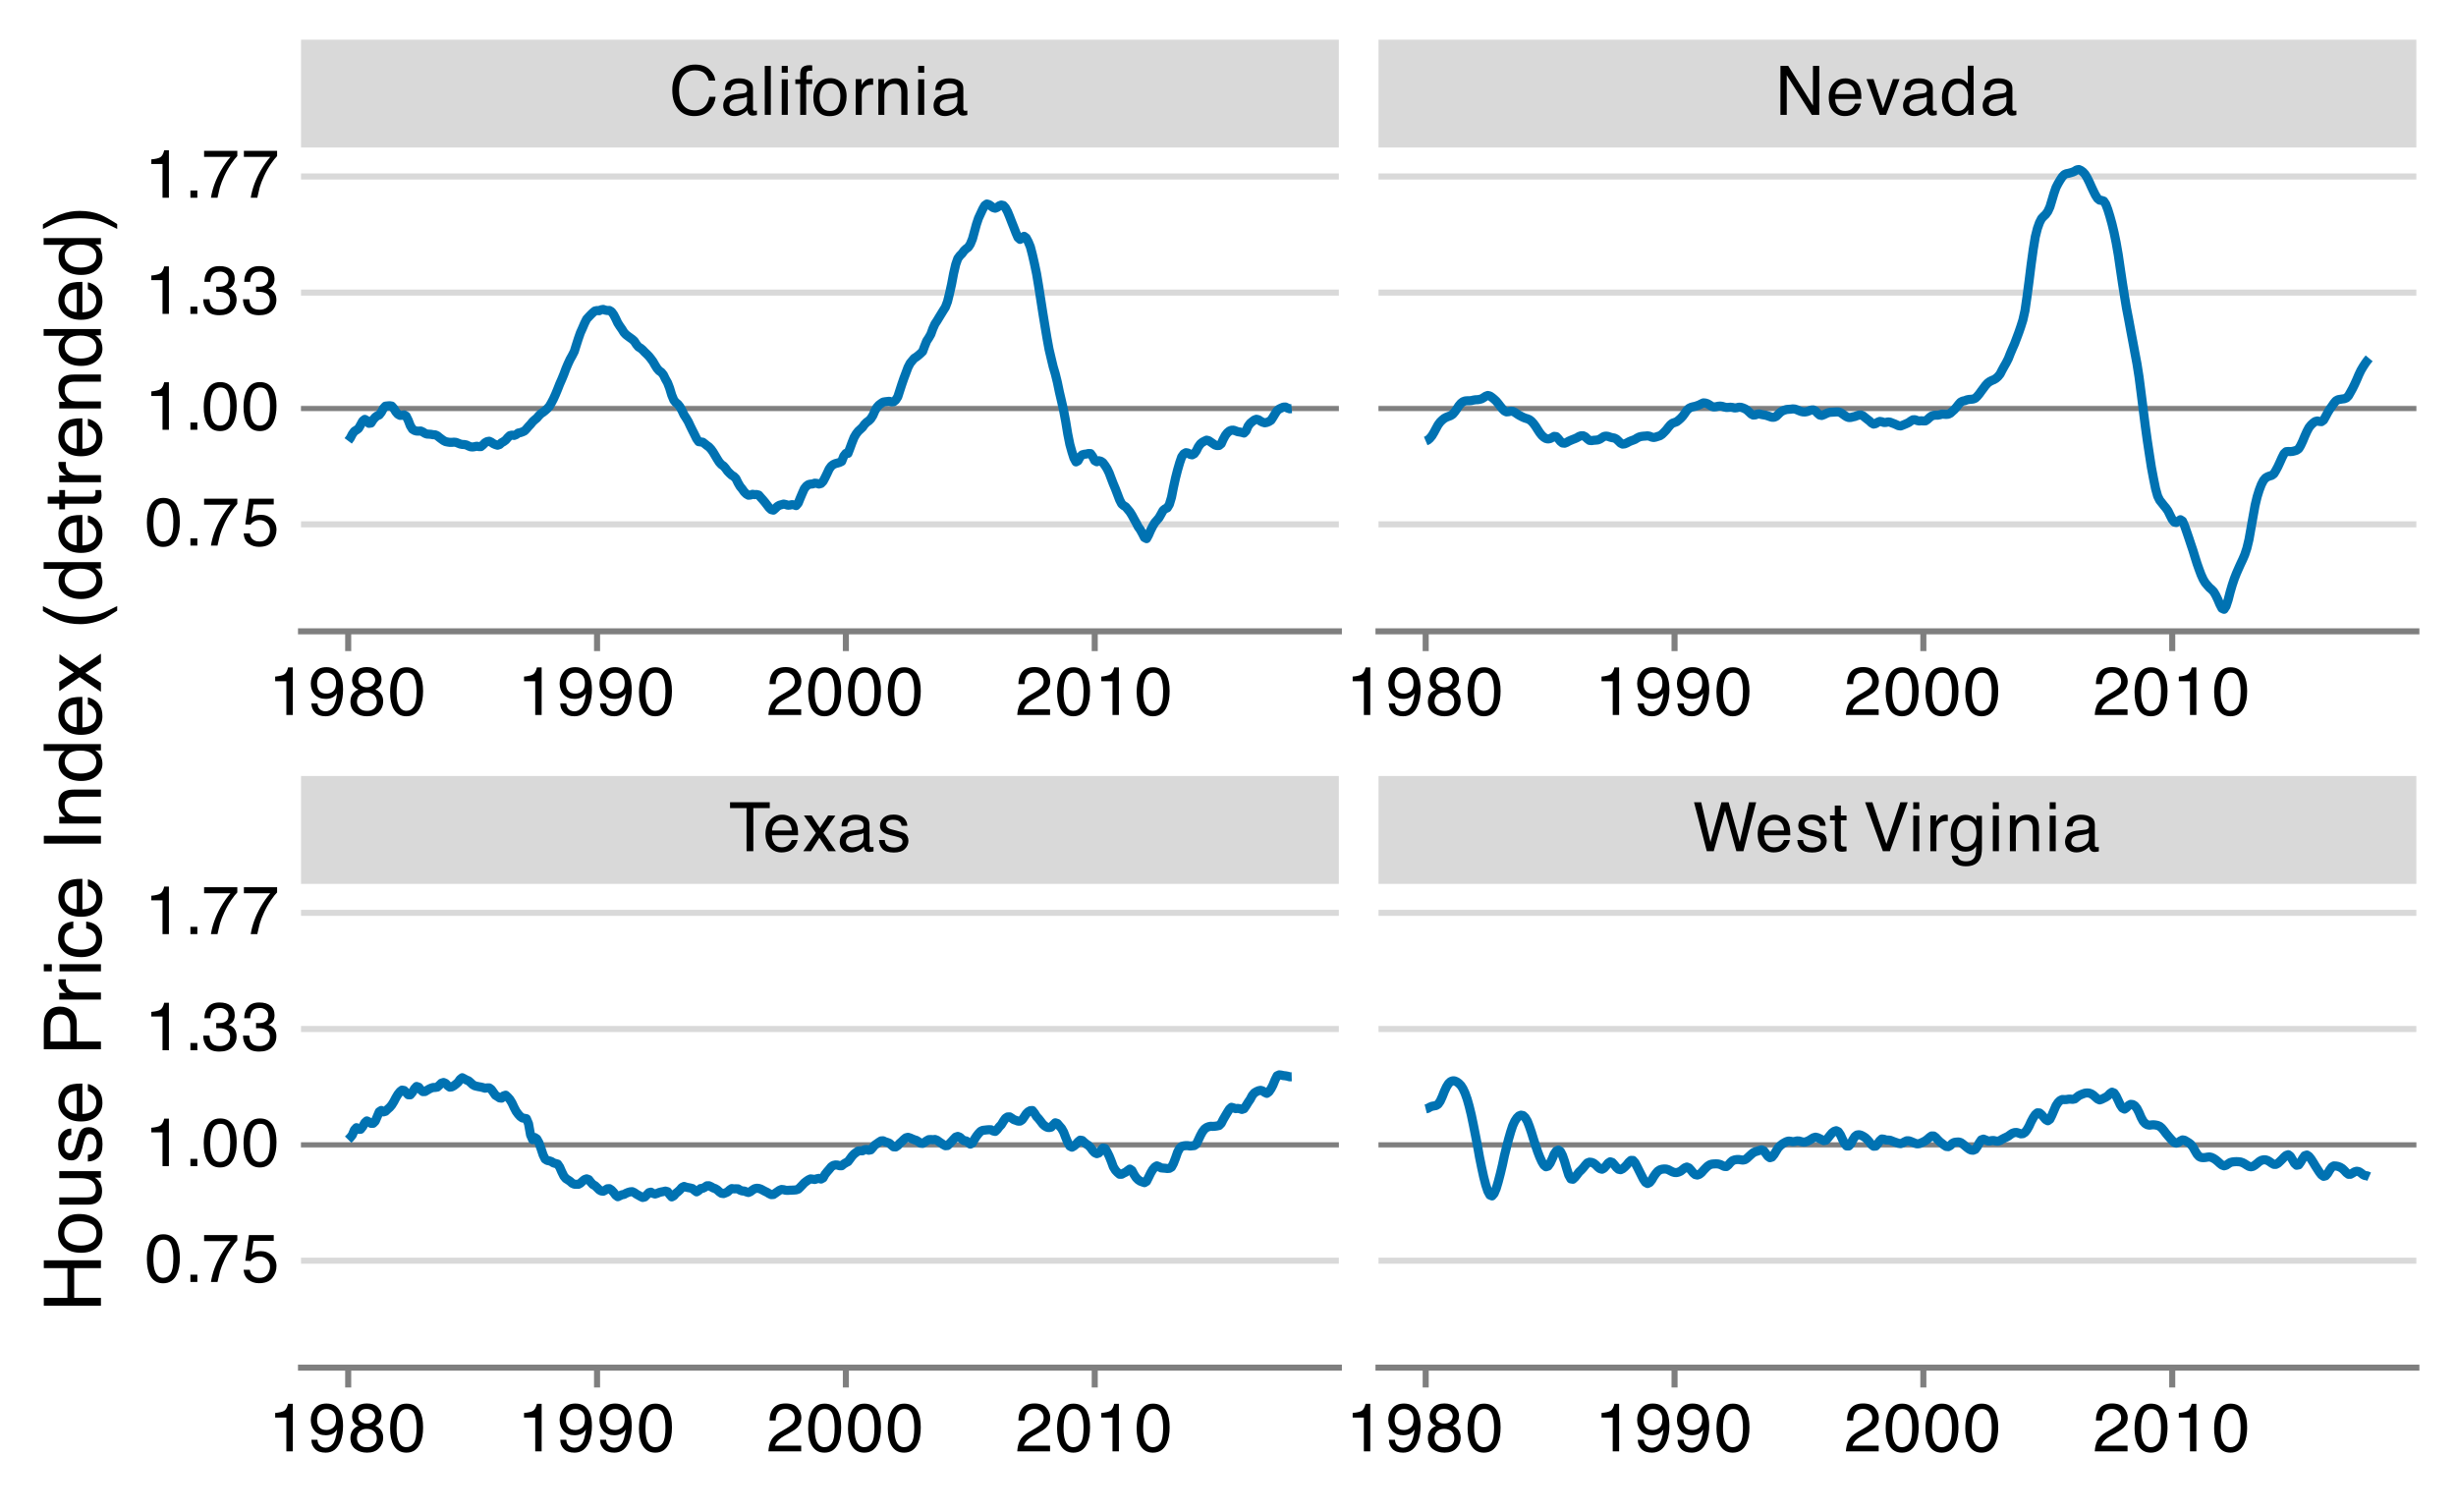 <?xml version="1.0" encoding="UTF-8"?>
<svg xmlns="http://www.w3.org/2000/svg" xmlns:xlink="http://www.w3.org/1999/xlink" width="432" height="266" viewBox="0 0 432 266">
<defs>
<g>
<g id="glyph-0-0">
<path d="M 0.391 0 L 0.391 -8.609 L 7.219 -8.609 L 7.219 0 Z M 6.141 -1.078 L 6.141 -7.531 L 1.469 -7.531 L 1.469 -1.078 Z M 6.141 -1.078 "/>
</g>
<g id="glyph-0-1">
<path d="M 7.172 -8.609 L 7.172 -7.578 L 4.281 -7.578 L 4.281 0 L 3.094 0 L 3.094 -7.578 L 0.188 -7.578 L 0.188 -8.609 Z M 7.172 -8.609 "/>
</g>
<g id="glyph-0-2">
<path d="M 3.391 -6.422 C 3.836 -6.422 4.27 -6.316 4.688 -6.109 C 5.102 -5.898 5.422 -5.629 5.641 -5.297 C 5.848 -4.973 5.988 -4.602 6.062 -4.188 C 6.125 -3.895 6.156 -3.43 6.156 -2.797 L 1.547 -2.797 C 1.566 -2.16 1.719 -1.648 2 -1.266 C 2.281 -0.879 2.719 -0.688 3.312 -0.688 C 3.863 -0.688 4.301 -0.867 4.625 -1.234 C 4.812 -1.441 4.945 -1.688 5.031 -1.969 L 6.062 -1.969 C 6.039 -1.738 5.953 -1.484 5.797 -1.203 C 5.641 -0.922 5.469 -0.688 5.281 -0.5 C 4.957 -0.188 4.555 0.02 4.078 0.125 C 3.828 0.188 3.539 0.219 3.219 0.219 C 2.438 0.219 1.773 -0.062 1.234 -0.625 C 0.691 -1.195 0.422 -1.992 0.422 -3.016 C 0.422 -4.023 0.691 -4.844 1.234 -5.469 C 1.785 -6.102 2.504 -6.422 3.391 -6.422 Z M 5.062 -3.641 C 5.02 -4.098 4.922 -4.461 4.766 -4.734 C 4.484 -5.242 4.004 -5.5 3.328 -5.5 C 2.836 -5.5 2.426 -5.32 2.094 -4.969 C 1.77 -4.625 1.598 -4.18 1.578 -3.641 Z M 3.281 -6.422 Z M 3.281 -6.422 "/>
</g>
<g id="glyph-0-3">
<path d="M 0.172 -6.281 L 1.547 -6.281 L 2.984 -4.062 L 4.438 -6.281 L 5.719 -6.25 L 3.609 -3.219 L 5.812 0 L 4.469 0 L 2.906 -2.359 L 1.406 0 L 0.062 0 L 2.281 -3.219 Z M 0.172 -6.281 "/>
</g>
<g id="glyph-0-4">
<path d="M 1.578 -1.672 C 1.578 -1.367 1.688 -1.129 1.906 -0.953 C 2.133 -0.773 2.398 -0.688 2.703 -0.688 C 3.078 -0.688 3.438 -0.77 3.781 -0.938 C 4.375 -1.227 4.672 -1.695 4.672 -2.344 L 4.672 -3.188 C 4.535 -3.113 4.363 -3.047 4.156 -2.984 C 3.957 -2.93 3.758 -2.895 3.562 -2.875 L 2.938 -2.797 C 2.551 -2.742 2.258 -2.66 2.062 -2.547 C 1.738 -2.367 1.578 -2.078 1.578 -1.672 Z M 4.141 -3.797 C 4.379 -3.828 4.539 -3.93 4.625 -4.109 C 4.664 -4.203 4.688 -4.336 4.688 -4.516 C 4.688 -4.867 4.555 -5.125 4.297 -5.281 C 4.047 -5.445 3.688 -5.531 3.219 -5.531 C 2.664 -5.531 2.273 -5.383 2.047 -5.094 C 1.91 -4.926 1.82 -4.68 1.781 -4.359 L 0.797 -4.359 C 0.816 -5.129 1.066 -5.664 1.547 -5.969 C 2.035 -6.27 2.598 -6.422 3.234 -6.422 C 3.973 -6.422 4.57 -6.281 5.031 -6 C 5.488 -5.719 5.719 -5.281 5.719 -4.688 L 5.719 -1.078 C 5.719 -0.973 5.738 -0.883 5.781 -0.812 C 5.832 -0.75 5.93 -0.719 6.078 -0.719 C 6.117 -0.719 6.164 -0.719 6.219 -0.719 C 6.281 -0.727 6.348 -0.738 6.422 -0.75 L 6.422 0.031 C 6.254 0.07 6.125 0.098 6.031 0.109 C 5.945 0.129 5.832 0.141 5.688 0.141 C 5.32 0.141 5.062 0.008 4.906 -0.25 C 4.812 -0.383 4.75 -0.578 4.719 -0.828 C 4.5 -0.547 4.188 -0.301 3.781 -0.094 C 3.383 0.113 2.945 0.219 2.469 0.219 C 1.883 0.219 1.406 0.039 1.031 -0.312 C 0.664 -0.664 0.484 -1.109 0.484 -1.641 C 0.484 -2.223 0.664 -2.676 1.031 -3 C 1.395 -3.32 1.867 -3.52 2.453 -3.594 Z M 3.266 -6.422 Z M 3.266 -6.422 "/>
</g>
<g id="glyph-0-5">
<path d="M 1.406 -1.969 C 1.438 -1.613 1.523 -1.344 1.672 -1.156 C 1.93 -0.82 2.391 -0.656 3.047 -0.656 C 3.441 -0.656 3.785 -0.738 4.078 -0.906 C 4.379 -1.07 4.531 -1.332 4.531 -1.688 C 4.531 -1.957 4.41 -2.164 4.172 -2.312 C 4.016 -2.395 3.711 -2.492 3.266 -2.609 L 2.422 -2.812 C 1.891 -2.945 1.5 -3.098 1.25 -3.266 C 0.789 -3.547 0.562 -3.941 0.562 -4.453 C 0.562 -5.047 0.773 -5.523 1.203 -5.891 C 1.629 -6.254 2.207 -6.438 2.938 -6.438 C 3.875 -6.438 4.551 -6.16 4.969 -5.609 C 5.238 -5.254 5.367 -4.875 5.359 -4.469 L 4.359 -4.469 C 4.336 -4.707 4.254 -4.926 4.109 -5.125 C 3.867 -5.395 3.445 -5.531 2.844 -5.531 C 2.445 -5.531 2.145 -5.453 1.938 -5.297 C 1.738 -5.148 1.641 -4.953 1.641 -4.703 C 1.641 -4.43 1.773 -4.211 2.047 -4.047 C 2.203 -3.953 2.43 -3.867 2.734 -3.797 L 3.422 -3.625 C 4.18 -3.438 4.691 -3.258 4.953 -3.094 C 5.359 -2.82 5.562 -2.395 5.562 -1.812 C 5.562 -1.258 5.348 -0.781 4.922 -0.375 C 4.504 0.031 3.863 0.234 3 0.234 C 2.062 0.234 1.395 0.023 1 -0.391 C 0.613 -0.816 0.41 -1.344 0.391 -1.969 Z M 2.953 -6.422 Z M 2.953 -6.422 "/>
</g>
<g id="glyph-0-6">
<path d="M 1.484 -8.609 L 3.109 -1.609 L 5.047 -8.609 L 6.312 -8.609 L 8.266 -1.609 L 9.891 -8.609 L 11.156 -8.609 L 8.906 0 L 7.672 0 L 5.688 -7.141 L 3.688 0 L 2.469 0 L 0.219 -8.609 Z M 1.484 -8.609 "/>
</g>
<g id="glyph-0-7">
<path d="M 0.984 -8.031 L 2.047 -8.031 L 2.047 -6.281 L 3.047 -6.281 L 3.047 -5.422 L 2.047 -5.422 L 2.047 -1.312 C 2.047 -1.094 2.125 -0.945 2.281 -0.875 C 2.352 -0.832 2.488 -0.812 2.688 -0.812 C 2.738 -0.812 2.789 -0.812 2.844 -0.812 C 2.906 -0.82 2.973 -0.828 3.047 -0.828 L 3.047 0 C 2.93 0.031 2.805 0.051 2.672 0.062 C 2.547 0.082 2.406 0.094 2.25 0.094 C 1.758 0.094 1.426 -0.031 1.25 -0.281 C 1.07 -0.531 0.984 -0.859 0.984 -1.266 L 0.984 -5.422 L 0.141 -5.422 L 0.141 -6.281 L 0.984 -6.281 Z M 0.984 -8.031 "/>
</g>
<g id="glyph-0-8">
</g>
<g id="glyph-0-9">
<path d="M 1.594 -8.609 L 4.062 -1.281 L 6.516 -8.609 L 7.812 -8.609 L 4.672 0 L 3.438 0 L 0.312 -8.609 Z M 1.594 -8.609 "/>
</g>
<g id="glyph-0-10">
<path d="M 0.781 -6.25 L 1.844 -6.25 L 1.844 0 L 0.781 0 Z M 0.781 -8.609 L 1.844 -8.609 L 1.844 -7.406 L 0.781 -7.406 Z M 0.781 -8.609 "/>
</g>
<g id="glyph-0-11">
<path d="M 0.797 -6.281 L 1.812 -6.281 L 1.812 -5.188 C 1.883 -5.406 2.082 -5.664 2.406 -5.969 C 2.727 -6.27 3.098 -6.422 3.516 -6.422 C 3.535 -6.422 3.566 -6.414 3.609 -6.406 C 3.66 -6.406 3.742 -6.398 3.859 -6.391 L 3.859 -5.281 C 3.797 -5.289 3.738 -5.297 3.688 -5.297 C 3.633 -5.297 3.578 -5.297 3.516 -5.297 C 2.984 -5.297 2.57 -5.125 2.281 -4.781 C 2 -4.445 1.859 -4.055 1.859 -3.609 L 1.859 0 L 0.797 0 Z M 0.797 -6.281 "/>
</g>
<g id="glyph-0-12">
<path d="M 2.984 -6.391 C 3.484 -6.391 3.914 -6.27 4.281 -6.031 C 4.477 -5.883 4.68 -5.68 4.891 -5.422 L 4.891 -6.219 L 5.859 -6.219 L 5.859 -0.516 C 5.859 0.285 5.742 0.914 5.516 1.375 C 5.078 2.227 4.25 2.656 3.031 2.656 C 2.352 2.656 1.785 2.504 1.328 2.203 C 0.867 1.898 0.609 1.426 0.547 0.781 L 1.625 0.781 C 1.676 1.062 1.773 1.281 1.922 1.438 C 2.16 1.664 2.535 1.781 3.047 1.781 C 3.859 1.781 4.391 1.492 4.641 0.922 C 4.785 0.586 4.852 -0.008 4.844 -0.875 C 4.633 -0.551 4.379 -0.312 4.078 -0.156 C 3.785 0 3.395 0.078 2.906 0.078 C 2.227 0.078 1.633 -0.16 1.125 -0.641 C 0.613 -1.129 0.359 -1.93 0.359 -3.047 C 0.359 -4.098 0.613 -4.914 1.125 -5.5 C 1.645 -6.094 2.266 -6.391 2.984 -6.391 Z M 4.891 -3.172 C 4.891 -3.941 4.727 -4.516 4.406 -4.891 C 4.082 -5.266 3.676 -5.453 3.188 -5.453 C 2.438 -5.453 1.926 -5.102 1.656 -4.406 C 1.508 -4.039 1.438 -3.555 1.438 -2.953 C 1.438 -2.242 1.578 -1.703 1.859 -1.328 C 2.148 -0.961 2.539 -0.781 3.031 -0.781 C 3.789 -0.781 4.32 -1.125 4.625 -1.812 C 4.801 -2.195 4.891 -2.648 4.891 -3.172 Z M 3.109 -6.422 Z M 3.109 -6.422 "/>
</g>
<g id="glyph-0-13">
<path d="M 0.781 -6.281 L 1.781 -6.281 L 1.781 -5.391 C 2.07 -5.754 2.383 -6.016 2.719 -6.172 C 3.051 -6.336 3.422 -6.422 3.828 -6.422 C 4.711 -6.422 5.312 -6.109 5.625 -5.484 C 5.801 -5.141 5.891 -4.656 5.891 -4.031 L 5.891 0 L 4.812 0 L 4.812 -3.953 C 4.812 -4.336 4.754 -4.645 4.641 -4.875 C 4.453 -5.27 4.113 -5.469 3.625 -5.469 C 3.375 -5.469 3.172 -5.441 3.016 -5.391 C 2.723 -5.305 2.469 -5.133 2.25 -4.875 C 2.07 -4.664 1.957 -4.453 1.906 -4.234 C 1.852 -4.016 1.828 -3.695 1.828 -3.281 L 1.828 0 L 0.781 0 Z M 3.25 -6.422 Z M 3.25 -6.422 "/>
</g>
<g id="glyph-0-14">
<path d="M 4.547 -8.844 C 5.629 -8.844 6.473 -8.555 7.078 -7.984 C 7.68 -7.41 8.016 -6.758 8.078 -6.031 L 6.938 -6.031 C 6.812 -6.582 6.555 -7.02 6.172 -7.344 C 5.785 -7.664 5.242 -7.828 4.547 -7.828 C 3.703 -7.828 3.02 -7.531 2.5 -6.938 C 1.977 -6.344 1.719 -5.43 1.719 -4.203 C 1.719 -3.191 1.953 -2.367 2.422 -1.734 C 2.891 -1.109 3.594 -0.797 4.531 -0.797 C 5.383 -0.797 6.039 -1.129 6.5 -1.797 C 6.727 -2.141 6.906 -2.598 7.031 -3.172 L 8.156 -3.172 C 8.062 -2.266 7.727 -1.504 7.156 -0.891 C 6.469 -0.148 5.547 0.219 4.391 0.219 C 3.391 0.219 2.551 -0.082 1.875 -0.688 C 0.977 -1.488 0.531 -2.723 0.531 -4.391 C 0.531 -5.66 0.863 -6.703 1.531 -7.516 C 2.258 -8.398 3.266 -8.844 4.547 -8.844 Z M 4.312 -8.844 Z M 4.312 -8.844 "/>
</g>
<g id="glyph-0-15">
<path d="M 0.797 -8.609 L 1.859 -8.609 L 1.859 0 L 0.797 0 Z M 0.797 -8.609 "/>
</g>
<g id="glyph-0-16">
<path d="M 1.031 -7.234 C 1.051 -7.672 1.129 -7.988 1.266 -8.188 C 1.516 -8.551 1.988 -8.734 2.688 -8.734 C 2.758 -8.734 2.828 -8.727 2.891 -8.719 C 2.961 -8.719 3.047 -8.711 3.141 -8.703 L 3.141 -7.75 C 3.023 -7.758 2.941 -7.766 2.891 -7.766 C 2.848 -7.766 2.805 -7.766 2.766 -7.766 C 2.441 -7.766 2.25 -7.68 2.188 -7.516 C 2.125 -7.348 2.094 -6.926 2.094 -6.25 L 3.141 -6.25 L 3.141 -5.422 L 2.078 -5.422 L 2.078 0 L 1.031 0 L 1.031 -5.422 L 0.172 -5.422 L 0.172 -6.25 L 1.031 -6.25 Z M 1.031 -7.234 "/>
</g>
<g id="glyph-0-17">
<path d="M 3.266 -0.688 C 3.961 -0.688 4.441 -0.945 4.703 -1.469 C 4.961 -2 5.094 -2.586 5.094 -3.234 C 5.094 -3.828 5 -4.305 4.812 -4.672 C 4.508 -5.242 4 -5.531 3.281 -5.531 C 2.633 -5.531 2.164 -5.285 1.875 -4.797 C 1.582 -4.305 1.438 -3.711 1.438 -3.016 C 1.438 -2.348 1.582 -1.789 1.875 -1.344 C 2.164 -0.906 2.629 -0.688 3.266 -0.688 Z M 3.312 -6.453 C 4.113 -6.453 4.789 -6.18 5.344 -5.641 C 5.906 -5.109 6.188 -4.316 6.188 -3.266 C 6.188 -2.254 5.941 -1.414 5.453 -0.75 C 4.961 -0.094 4.203 0.234 3.172 0.234 C 2.305 0.234 1.617 -0.055 1.109 -0.641 C 0.598 -1.234 0.344 -2.02 0.344 -3 C 0.344 -4.051 0.609 -4.891 1.141 -5.516 C 1.68 -6.141 2.406 -6.453 3.312 -6.453 Z M 3.266 -6.422 Z M 3.266 -6.422 "/>
</g>
<g id="glyph-0-18">
<path d="M 0.922 -8.609 L 2.297 -8.609 L 6.641 -1.641 L 6.641 -8.609 L 7.75 -8.609 L 7.75 0 L 6.438 0 L 2.031 -6.969 L 2.031 0 L 0.922 0 Z M 4.25 -8.609 Z M 4.25 -8.609 "/>
</g>
<g id="glyph-0-19">
<path d="M 1.297 -6.281 L 2.969 -1.172 L 4.719 -6.281 L 5.875 -6.281 L 3.5 0 L 2.375 0 L 0.062 -6.281 Z M 1.297 -6.281 "/>
</g>
<g id="glyph-0-20">
<path d="M 1.438 -3.062 C 1.438 -2.395 1.578 -1.832 1.859 -1.375 C 2.148 -0.926 2.609 -0.703 3.234 -0.703 C 3.723 -0.703 4.125 -0.91 4.438 -1.328 C 4.758 -1.742 4.922 -2.348 4.922 -3.141 C 4.922 -3.93 4.754 -4.516 4.422 -4.891 C 4.098 -5.273 3.703 -5.469 3.234 -5.469 C 2.703 -5.469 2.27 -5.266 1.938 -4.859 C 1.602 -4.453 1.438 -3.852 1.438 -3.062 Z M 3.031 -6.391 C 3.508 -6.391 3.91 -6.285 4.234 -6.078 C 4.422 -5.961 4.633 -5.758 4.875 -5.469 L 4.875 -8.641 L 5.891 -8.641 L 5.891 0 L 4.938 0 L 4.938 -0.875 C 4.695 -0.488 4.406 -0.207 4.062 -0.031 C 3.727 0.133 3.344 0.219 2.906 0.219 C 2.207 0.219 1.602 -0.07 1.094 -0.656 C 0.582 -1.25 0.328 -2.031 0.328 -3 C 0.328 -3.914 0.562 -4.707 1.031 -5.375 C 1.5 -6.051 2.164 -6.391 3.031 -6.391 Z M 3.031 -6.391 "/>
</g>
<g id="glyph-0-21">
<path d="M 1.156 -5.938 L 1.156 -6.75 C 1.914 -6.82 2.441 -6.945 2.734 -7.125 C 3.035 -7.301 3.266 -7.711 3.422 -8.359 L 4.25 -8.359 L 4.25 0 L 3.125 0 L 3.125 -5.938 Z M 1.156 -5.938 "/>
</g>
<g id="glyph-0-22">
<path d="M 1.594 -2.031 C 1.625 -1.445 1.848 -1.047 2.266 -0.828 C 2.484 -0.703 2.727 -0.641 3 -0.641 C 3.5 -0.641 3.926 -0.848 4.281 -1.266 C 4.633 -1.691 4.891 -2.547 5.047 -3.828 C 4.805 -3.461 4.516 -3.203 4.172 -3.047 C 3.828 -2.898 3.453 -2.828 3.047 -2.828 C 2.242 -2.828 1.602 -3.078 1.125 -3.578 C 0.656 -4.086 0.422 -4.738 0.422 -5.531 C 0.422 -6.289 0.656 -6.957 1.125 -7.531 C 1.594 -8.113 2.281 -8.406 3.188 -8.406 C 4.406 -8.406 5.25 -7.852 5.719 -6.75 C 5.969 -6.145 6.094 -5.391 6.094 -4.484 C 6.094 -3.453 5.941 -2.539 5.641 -1.75 C 5.129 -0.426 4.258 0.234 3.031 0.234 C 2.219 0.234 1.598 0.02 1.172 -0.406 C 0.742 -0.844 0.531 -1.383 0.531 -2.031 Z M 3.188 -3.75 C 3.613 -3.75 4 -3.883 4.344 -4.156 C 4.688 -4.438 4.859 -4.922 4.859 -5.609 C 4.859 -6.223 4.703 -6.68 4.391 -6.984 C 4.078 -7.285 3.68 -7.438 3.203 -7.438 C 2.691 -7.438 2.285 -7.266 1.984 -6.922 C 1.68 -6.578 1.531 -6.113 1.531 -5.531 C 1.531 -4.988 1.66 -4.555 1.922 -4.234 C 2.191 -3.91 2.613 -3.75 3.188 -3.75 Z M 3.188 -3.75 "/>
</g>
<g id="glyph-0-23">
<path d="M 3.266 -4.875 C 3.734 -4.875 4.098 -5.004 4.359 -5.266 C 4.617 -5.523 4.75 -5.832 4.75 -6.188 C 4.75 -6.5 4.625 -6.785 4.375 -7.047 C 4.125 -7.316 3.742 -7.453 3.234 -7.453 C 2.723 -7.453 2.352 -7.316 2.125 -7.047 C 1.895 -6.785 1.781 -6.484 1.781 -6.141 C 1.781 -5.742 1.926 -5.43 2.219 -5.203 C 2.52 -4.984 2.867 -4.875 3.266 -4.875 Z M 3.328 -0.719 C 3.816 -0.719 4.223 -0.848 4.547 -1.109 C 4.867 -1.379 5.031 -1.773 5.031 -2.297 C 5.031 -2.836 4.863 -3.25 4.531 -3.531 C 4.195 -3.812 3.77 -3.953 3.25 -3.953 C 2.75 -3.953 2.336 -3.805 2.016 -3.516 C 1.703 -3.234 1.547 -2.836 1.547 -2.328 C 1.547 -1.891 1.691 -1.508 1.984 -1.188 C 2.273 -0.875 2.723 -0.719 3.328 -0.719 Z M 1.828 -4.469 C 1.535 -4.594 1.305 -4.738 1.141 -4.906 C 0.836 -5.219 0.688 -5.625 0.688 -6.125 C 0.688 -6.75 0.91 -7.285 1.359 -7.734 C 1.816 -8.191 2.457 -8.422 3.281 -8.422 C 4.094 -8.422 4.723 -8.207 5.172 -7.781 C 5.629 -7.352 5.859 -6.859 5.859 -6.297 C 5.859 -5.773 5.727 -5.348 5.469 -5.016 C 5.32 -4.836 5.094 -4.66 4.781 -4.484 C 5.125 -4.328 5.395 -4.145 5.594 -3.938 C 5.969 -3.539 6.156 -3.031 6.156 -2.406 C 6.156 -1.664 5.906 -1.039 5.406 -0.531 C 4.914 -0.02 4.219 0.234 3.312 0.234 C 2.488 0.234 1.797 0.016 1.234 -0.422 C 0.672 -0.867 0.391 -1.516 0.391 -2.359 C 0.391 -2.848 0.508 -3.273 0.75 -3.641 C 0.988 -4.004 1.348 -4.281 1.828 -4.469 Z M 1.828 -4.469 "/>
</g>
<g id="glyph-0-24">
<path d="M 3.25 -8.391 C 4.332 -8.391 5.117 -7.941 5.609 -7.047 C 5.984 -6.359 6.172 -5.41 6.172 -4.203 C 6.172 -3.066 6 -2.125 5.656 -1.375 C 5.164 -0.301 4.359 0.234 3.234 0.234 C 2.234 0.234 1.484 -0.203 0.984 -1.078 C 0.578 -1.816 0.375 -2.801 0.375 -4.031 C 0.375 -4.977 0.5 -5.797 0.75 -6.484 C 1.207 -7.754 2.039 -8.391 3.25 -8.391 Z M 3.234 -0.734 C 3.785 -0.734 4.223 -0.973 4.547 -1.453 C 4.867 -1.941 5.031 -2.848 5.031 -4.172 C 5.031 -5.117 4.91 -5.898 4.672 -6.516 C 4.441 -7.129 3.988 -7.438 3.312 -7.438 C 2.688 -7.438 2.227 -7.145 1.938 -6.562 C 1.656 -5.977 1.516 -5.117 1.516 -3.984 C 1.516 -3.129 1.609 -2.441 1.797 -1.922 C 2.078 -1.129 2.555 -0.734 3.234 -0.734 Z M 3.234 -0.734 "/>
</g>
<g id="glyph-0-25">
<path d="M 0.375 0 C 0.414 -0.719 0.566 -1.344 0.828 -1.875 C 1.086 -2.414 1.594 -2.906 2.344 -3.344 L 3.469 -4 C 3.969 -4.289 4.32 -4.539 4.531 -4.75 C 4.852 -5.07 5.016 -5.441 5.016 -5.859 C 5.016 -6.348 4.863 -6.734 4.562 -7.016 C 4.27 -7.305 3.883 -7.453 3.406 -7.453 C 2.676 -7.453 2.176 -7.18 1.906 -6.641 C 1.75 -6.336 1.664 -5.93 1.656 -5.422 L 0.578 -5.422 C 0.586 -6.148 0.723 -6.742 0.984 -7.203 C 1.441 -8.016 2.25 -8.422 3.406 -8.422 C 4.363 -8.422 5.062 -8.16 5.5 -7.641 C 5.945 -7.117 6.172 -6.539 6.172 -5.906 C 6.172 -5.238 5.938 -4.664 5.469 -4.188 C 5.195 -3.906 4.707 -3.566 4 -3.172 L 3.188 -2.734 C 2.812 -2.523 2.516 -2.32 2.297 -2.125 C 1.898 -1.789 1.648 -1.414 1.547 -1 L 6.141 -1 L 6.141 0 Z M 0.375 0 "/>
</g>
<g id="glyph-0-26">
<path d="M 1.031 -1.281 L 2.25 -1.281 L 2.25 0 L 1.031 0 Z M 1.031 -1.281 "/>
</g>
<g id="glyph-0-27">
<path d="M 6.281 -8.25 L 6.281 -7.328 C 6.008 -7.066 5.648 -6.613 5.203 -5.969 C 4.754 -5.32 4.359 -4.625 4.016 -3.875 C 3.672 -3.133 3.41 -2.469 3.234 -1.875 C 3.129 -1.488 2.984 -0.863 2.797 0 L 1.641 0 C 1.898 -1.602 2.484 -3.195 3.391 -4.781 C 3.93 -5.707 4.492 -6.508 5.078 -7.188 L 0.438 -7.188 L 0.438 -8.25 Z M 6.281 -8.25 "/>
</g>
<g id="glyph-0-28">
<path d="M 1.484 -2.141 C 1.555 -1.535 1.836 -1.117 2.328 -0.891 C 2.578 -0.773 2.863 -0.719 3.188 -0.719 C 3.812 -0.719 4.273 -0.914 4.578 -1.312 C 4.879 -1.707 5.031 -2.148 5.031 -2.641 C 5.031 -3.223 4.848 -3.676 4.484 -4 C 4.129 -4.32 3.703 -4.484 3.203 -4.484 C 2.836 -4.484 2.523 -4.41 2.266 -4.266 C 2.004 -4.129 1.785 -3.938 1.609 -3.688 L 0.688 -3.734 L 1.328 -8.25 L 5.688 -8.25 L 5.688 -7.234 L 2.125 -7.234 L 1.766 -4.906 C 1.961 -5.051 2.148 -5.16 2.328 -5.234 C 2.641 -5.359 3 -5.422 3.406 -5.422 C 4.176 -5.422 4.828 -5.172 5.359 -4.672 C 5.898 -4.18 6.172 -3.555 6.172 -2.797 C 6.172 -2.004 5.922 -1.301 5.422 -0.688 C 4.93 -0.082 4.148 0.219 3.078 0.219 C 2.398 0.219 1.797 0.023 1.266 -0.359 C 0.742 -0.742 0.453 -1.336 0.391 -2.141 Z M 1.484 -2.141 "/>
</g>
<g id="glyph-0-29">
<path d="M 3.125 0.234 C 2.125 0.234 1.398 -0.035 0.953 -0.578 C 0.504 -1.129 0.281 -1.797 0.281 -2.578 L 1.391 -2.578 C 1.43 -2.035 1.531 -1.641 1.688 -1.391 C 1.969 -0.953 2.461 -0.734 3.172 -0.734 C 3.734 -0.734 4.18 -0.879 4.516 -1.172 C 4.848 -1.473 5.016 -1.859 5.016 -2.328 C 5.016 -2.898 4.836 -3.301 4.484 -3.531 C 4.129 -3.77 3.641 -3.891 3.016 -3.891 C 2.941 -3.891 2.867 -3.883 2.797 -3.875 C 2.723 -3.875 2.648 -3.875 2.578 -3.875 L 2.578 -4.812 C 2.691 -4.789 2.785 -4.781 2.859 -4.781 C 2.93 -4.781 3.008 -4.781 3.094 -4.781 C 3.488 -4.781 3.812 -4.844 4.062 -4.969 C 4.508 -5.188 4.734 -5.578 4.734 -6.141 C 4.734 -6.555 4.582 -6.875 4.281 -7.094 C 3.988 -7.32 3.645 -7.438 3.25 -7.438 C 2.551 -7.438 2.066 -7.203 1.797 -6.734 C 1.648 -6.484 1.566 -6.117 1.547 -5.641 L 0.5 -5.641 C 0.5 -6.266 0.625 -6.797 0.875 -7.234 C 1.301 -8.016 2.055 -8.406 3.141 -8.406 C 3.992 -8.406 4.656 -8.211 5.125 -7.828 C 5.594 -7.453 5.828 -6.898 5.828 -6.172 C 5.828 -5.66 5.691 -5.242 5.422 -4.922 C 5.242 -4.723 5.02 -4.566 4.75 -4.453 C 5.188 -4.328 5.531 -4.094 5.781 -3.75 C 6.031 -3.406 6.156 -2.984 6.156 -2.484 C 6.156 -1.68 5.891 -1.023 5.359 -0.516 C 4.836 -0.016 4.094 0.234 3.125 0.234 Z M 3.125 0.234 "/>
</g>
<g id="glyph-1-0">
<path d="M 0 -0.453 L -10.047 -0.453 L -10.047 -8.422 L 0 -8.422 Z M -1.266 -7.172 L -8.781 -7.172 L -8.781 -1.703 L -1.266 -1.703 Z M -1.266 -7.172 "/>
</g>
<g id="glyph-1-1">
<path d="M -10.047 -1.094 L -10.047 -2.469 L -5.891 -2.469 L -5.891 -7.703 L -10.047 -7.703 L -10.047 -9.078 L 0 -9.078 L 0 -7.703 L -4.703 -7.703 L -4.703 -2.469 L 0 -2.469 L 0 -1.094 Z M -10.047 -1.094 "/>
</g>
<g id="glyph-1-2">
<path d="M -0.797 -3.812 C -0.797 -4.625 -1.102 -5.18 -1.719 -5.484 C -2.332 -5.785 -3.02 -5.938 -3.781 -5.938 C -4.469 -5.938 -5.023 -5.828 -5.453 -5.609 C -6.117 -5.266 -6.453 -4.672 -6.453 -3.828 C -6.453 -3.066 -6.164 -2.516 -5.594 -2.172 C -5.02 -1.836 -4.328 -1.672 -3.516 -1.672 C -2.742 -1.672 -2.098 -1.836 -1.578 -2.172 C -1.055 -2.516 -0.797 -3.062 -0.797 -3.812 Z M -7.531 -3.859 C -7.531 -4.797 -7.211 -5.586 -6.578 -6.234 C -5.953 -6.891 -5.031 -7.219 -3.812 -7.219 C -2.633 -7.219 -1.66 -6.93 -0.891 -6.359 C -0.117 -5.785 0.266 -4.895 0.266 -3.688 C 0.266 -2.688 -0.07 -1.891 -0.75 -1.297 C -1.438 -0.703 -2.352 -0.406 -3.5 -0.406 C -4.727 -0.406 -5.707 -0.719 -6.438 -1.344 C -7.164 -1.969 -7.531 -2.805 -7.531 -3.859 Z M -7.5 -3.812 Z M -7.5 -3.812 "/>
</g>
<g id="glyph-1-3">
<path d="M -7.328 -2.141 L -2.469 -2.141 C -2.094 -2.141 -1.785 -2.195 -1.547 -2.312 C -1.109 -2.531 -0.891 -2.938 -0.891 -3.531 C -0.891 -4.383 -1.27 -4.969 -2.031 -5.281 C -2.445 -5.445 -3.008 -5.531 -3.719 -5.531 L -7.328 -5.531 L -7.328 -6.766 L 0 -6.766 L 0 -5.609 L -1.078 -5.625 C -0.797 -5.457 -0.562 -5.258 -0.375 -5.031 C 0.008 -4.562 0.203 -3.988 0.203 -3.312 C 0.203 -2.27 -0.145 -1.562 -0.844 -1.188 C -1.219 -0.977 -1.719 -0.875 -2.344 -0.875 L -7.328 -0.875 Z M -7.5 -3.828 Z M -7.5 -3.828 "/>
</g>
<g id="glyph-1-4">
<path d="M -2.297 -1.641 C -1.891 -1.672 -1.578 -1.77 -1.359 -1.938 C -0.961 -2.25 -0.766 -2.789 -0.766 -3.562 C -0.766 -4.008 -0.863 -4.406 -1.062 -4.75 C -1.258 -5.102 -1.562 -5.281 -1.969 -5.281 C -2.289 -5.281 -2.531 -5.141 -2.688 -4.859 C -2.789 -4.68 -2.91 -4.332 -3.047 -3.812 L -3.281 -2.828 C -3.438 -2.203 -3.613 -1.742 -3.812 -1.453 C -4.145 -0.922 -4.602 -0.656 -5.188 -0.656 C -5.883 -0.656 -6.445 -0.906 -6.875 -1.406 C -7.301 -1.906 -7.516 -2.578 -7.516 -3.422 C -7.516 -4.523 -7.191 -5.316 -6.547 -5.797 C -6.129 -6.109 -5.688 -6.258 -5.219 -6.25 L -5.219 -5.094 C -5.5 -5.062 -5.75 -4.961 -5.969 -4.797 C -6.289 -4.516 -6.453 -4.023 -6.453 -3.328 C -6.453 -2.859 -6.363 -2.504 -6.188 -2.266 C -6.008 -2.023 -5.773 -1.906 -5.484 -1.906 C -5.172 -1.906 -4.914 -2.062 -4.719 -2.375 C -4.602 -2.562 -4.504 -2.832 -4.422 -3.188 L -4.219 -4 C -4.008 -4.883 -3.805 -5.477 -3.609 -5.781 C -3.285 -6.258 -2.789 -6.5 -2.125 -6.5 C -1.469 -6.5 -0.898 -6.25 -0.422 -5.75 C 0.047 -5.258 0.281 -4.508 0.281 -3.5 C 0.281 -2.406 0.035 -1.629 -0.453 -1.172 C -0.953 -0.723 -1.566 -0.484 -2.297 -0.453 Z M -7.5 -3.453 Z M -7.5 -3.453 "/>
</g>
<g id="glyph-1-5">
<path d="M -7.484 -3.953 C -7.484 -4.473 -7.359 -4.973 -7.109 -5.453 C -6.867 -5.941 -6.555 -6.316 -6.172 -6.578 C -5.805 -6.828 -5.375 -6.988 -4.875 -7.062 C -4.539 -7.133 -4.004 -7.172 -3.266 -7.172 L -3.266 -1.812 C -2.523 -1.832 -1.93 -2.004 -1.484 -2.328 C -1.035 -2.66 -0.812 -3.172 -0.812 -3.859 C -0.812 -4.504 -1.02 -5.02 -1.438 -5.406 C -1.688 -5.625 -1.973 -5.773 -2.297 -5.859 L -2.297 -7.078 C -2.023 -7.047 -1.723 -6.938 -1.391 -6.75 C -1.066 -6.57 -0.801 -6.375 -0.594 -6.156 C -0.227 -5.781 0.02 -5.316 0.156 -4.766 C 0.227 -4.473 0.266 -4.141 0.266 -3.766 C 0.266 -2.848 -0.066 -2.07 -0.734 -1.438 C -1.398 -0.812 -2.328 -0.5 -3.516 -0.5 C -4.691 -0.5 -5.645 -0.816 -6.375 -1.453 C -7.113 -2.086 -7.484 -2.922 -7.484 -3.953 Z M -4.25 -5.906 C -4.781 -5.863 -5.207 -5.75 -5.531 -5.562 C -6.113 -5.227 -6.406 -4.664 -6.406 -3.875 C -6.406 -3.312 -6.203 -2.836 -5.797 -2.453 C -5.391 -2.066 -4.875 -1.863 -4.25 -1.844 Z M -7.5 -3.828 Z M -7.5 -3.828 "/>
</g>
<g id="glyph-1-6">
</g>
<g id="glyph-1-7">
<path d="M -10.047 -1.203 L -10.047 -5.719 C -10.047 -6.613 -9.789 -7.332 -9.281 -7.875 C -8.781 -8.426 -8.078 -8.703 -7.172 -8.703 C -6.379 -8.703 -5.691 -8.457 -5.109 -7.969 C -4.535 -7.477 -4.25 -6.727 -4.25 -5.719 L -4.25 -2.562 L 0 -2.562 L 0 -1.203 Z M -7.156 -7.328 C -7.895 -7.328 -8.395 -7.051 -8.656 -6.5 C -8.801 -6.195 -8.875 -5.785 -8.875 -5.266 L -8.875 -2.562 L -5.391 -2.562 L -5.391 -5.266 C -5.391 -5.879 -5.52 -6.375 -5.781 -6.75 C -6.039 -7.133 -6.5 -7.328 -7.156 -7.328 Z M -7.156 -7.328 "/>
</g>
<g id="glyph-1-8">
<path d="M -7.328 -0.938 L -7.328 -2.109 L -6.062 -2.109 C -6.301 -2.203 -6.598 -2.438 -6.953 -2.812 C -7.305 -3.188 -7.484 -3.617 -7.484 -4.109 C -7.484 -4.129 -7.477 -4.164 -7.469 -4.219 C -7.469 -4.27 -7.461 -4.363 -7.453 -4.5 L -6.156 -4.5 C -6.164 -4.426 -6.172 -4.359 -6.172 -4.297 C -6.18 -4.234 -6.188 -4.164 -6.188 -4.094 C -6.188 -3.477 -5.984 -3.004 -5.578 -2.672 C -5.18 -2.336 -4.727 -2.172 -4.219 -2.172 L 0 -2.172 L 0 -0.938 Z M -7.328 -0.938 "/>
</g>
<g id="glyph-1-9">
<path d="M -7.281 -0.906 L -7.281 -2.156 L 0 -2.156 L 0 -0.906 Z M -10.047 -0.906 L -10.047 -2.156 L -8.641 -2.156 L -8.641 -0.906 Z M -10.047 -0.906 "/>
</g>
<g id="glyph-1-10">
<path d="M -7.531 -3.719 C -7.531 -4.551 -7.328 -5.223 -6.922 -5.734 C -6.523 -6.254 -5.836 -6.566 -4.859 -6.672 L -4.859 -5.469 C -5.305 -5.395 -5.68 -5.227 -5.984 -4.969 C -6.285 -4.719 -6.438 -4.301 -6.438 -3.719 C -6.438 -2.938 -6.051 -2.379 -5.281 -2.047 C -4.789 -1.828 -4.18 -1.719 -3.453 -1.719 C -2.711 -1.719 -2.094 -1.867 -1.594 -2.172 C -1.094 -2.484 -0.844 -2.973 -0.844 -3.641 C -0.844 -4.148 -1 -4.555 -1.312 -4.859 C -1.625 -5.16 -2.051 -5.363 -2.594 -5.469 L -2.594 -6.672 C -1.625 -6.535 -0.91 -6.191 -0.453 -5.641 C -0.004 -5.098 0.219 -4.398 0.219 -3.547 C 0.219 -2.586 -0.129 -1.82 -0.828 -1.25 C -1.535 -0.688 -2.41 -0.406 -3.453 -0.406 C -4.742 -0.406 -5.742 -0.719 -6.453 -1.344 C -7.172 -1.969 -7.531 -2.758 -7.531 -3.719 Z M -7.5 -3.531 Z M -7.5 -3.531 "/>
</g>
<g id="glyph-1-11">
<path d="M -10.047 -1.375 L -10.047 -2.75 L 0 -2.75 L 0 -1.375 Z M -10.047 -1.375 "/>
</g>
<g id="glyph-1-12">
<path d="M -7.328 -0.906 L -7.328 -2.078 L -6.281 -2.078 C -6.707 -2.422 -7.016 -2.785 -7.203 -3.172 C -7.391 -3.555 -7.484 -3.988 -7.484 -4.469 C -7.484 -5.5 -7.125 -6.195 -6.406 -6.562 C -6 -6.77 -5.43 -6.875 -4.703 -6.875 L 0 -6.875 L 0 -5.625 L -4.609 -5.625 C -5.055 -5.625 -5.414 -5.555 -5.688 -5.422 C -6.145 -5.203 -6.375 -4.805 -6.375 -4.234 C -6.375 -3.941 -6.348 -3.703 -6.297 -3.516 C -6.191 -3.18 -5.988 -2.883 -5.688 -2.625 C -5.445 -2.414 -5.195 -2.281 -4.938 -2.219 C -4.676 -2.164 -4.305 -2.141 -3.828 -2.141 L 0 -2.141 L 0 -0.906 Z M -7.5 -3.797 Z M -7.5 -3.797 "/>
</g>
<g id="glyph-1-13">
<path d="M -3.578 -1.688 C -2.797 -1.688 -2.141 -1.852 -1.609 -2.188 C -1.078 -2.52 -0.812 -3.051 -0.812 -3.781 C -0.812 -4.352 -1.055 -4.82 -1.547 -5.188 C -2.035 -5.551 -2.738 -5.734 -3.656 -5.734 C -4.582 -5.734 -5.266 -5.539 -5.703 -5.156 C -6.148 -4.781 -6.375 -4.316 -6.375 -3.766 C -6.375 -3.148 -6.133 -2.648 -5.656 -2.266 C -5.188 -1.879 -4.492 -1.688 -3.578 -1.688 Z M -7.453 -3.531 C -7.453 -4.094 -7.332 -4.562 -7.094 -4.938 C -6.957 -5.156 -6.719 -5.406 -6.375 -5.688 L -10.078 -5.688 L -10.078 -6.875 L 0 -6.875 L 0 -5.766 L -1.016 -5.766 C -0.566 -5.473 -0.238 -5.129 -0.031 -4.734 C 0.164 -4.348 0.266 -3.898 0.266 -3.391 C 0.266 -2.578 -0.078 -1.875 -0.766 -1.281 C -1.453 -0.688 -2.363 -0.391 -3.5 -0.391 C -4.57 -0.391 -5.5 -0.66 -6.281 -1.203 C -7.062 -1.742 -7.453 -2.52 -7.453 -3.531 Z M -7.453 -3.531 "/>
</g>
<g id="glyph-1-14">
<path d="M -7.328 -0.203 L -7.328 -1.797 L -4.75 -3.484 L -7.328 -5.188 L -7.281 -6.672 L -3.75 -4.219 L 0 -6.781 L 0 -5.219 L -2.75 -3.391 L 0 -1.641 L 0 -0.078 L -3.75 -2.656 Z M -7.328 -0.203 "/>
</g>
<g id="glyph-1-15">
<path d="M -10.203 -4.141 C -8.816 -3.422 -7.797 -2.957 -7.141 -2.75 C -6.141 -2.426 -4.984 -2.266 -3.672 -2.266 C -2.359 -2.266 -1.156 -2.445 -0.062 -2.812 C 0.613 -3.039 1.586 -3.488 2.859 -4.156 L 2.859 -3.344 C 1.816 -2.676 1.148 -2.258 0.859 -2.094 C 0.578 -1.938 0.191 -1.766 -0.297 -1.578 C -0.973 -1.328 -1.695 -1.148 -2.469 -1.047 C -2.863 -0.992 -3.238 -0.969 -3.594 -0.969 C -4.945 -0.969 -6.148 -1.18 -7.203 -1.609 C -7.867 -1.879 -8.867 -2.438 -10.203 -3.281 Z M -10.203 -4.141 "/>
</g>
<g id="glyph-1-16">
<path d="M -9.359 -1.156 L -9.359 -2.391 L -7.328 -2.391 L -7.328 -3.562 L -6.312 -3.562 L -6.312 -2.391 L -1.531 -2.391 C -1.281 -2.391 -1.113 -2.477 -1.031 -2.656 C -0.977 -2.75 -0.953 -2.906 -0.953 -3.125 C -0.953 -3.188 -0.953 -3.25 -0.953 -3.312 C -0.953 -3.383 -0.957 -3.469 -0.969 -3.562 L 0 -3.562 C 0.039 -3.414 0.066 -3.266 0.078 -3.109 C 0.098 -2.961 0.109 -2.801 0.109 -2.625 C 0.109 -2.051 -0.035 -1.66 -0.328 -1.453 C -0.617 -1.254 -1 -1.156 -1.469 -1.156 L -6.312 -1.156 L -6.312 -0.156 L -7.328 -0.156 L -7.328 -1.156 Z M -9.359 -1.156 "/>
</g>
<g id="glyph-1-17">
<path d="M 2.859 -0.484 C 1.441 -1.211 0.41 -1.68 -0.234 -1.891 C -1.211 -2.203 -2.359 -2.359 -3.672 -2.359 C -4.992 -2.359 -6.203 -2.176 -7.297 -1.812 C -7.973 -1.582 -8.941 -1.133 -10.203 -0.469 L -10.203 -1.297 C -9.086 -1.992 -8.395 -2.414 -8.125 -2.562 C -7.863 -2.719 -7.504 -2.879 -7.047 -3.047 C -6.473 -3.266 -5.91 -3.422 -5.359 -3.516 C -4.805 -3.609 -4.27 -3.656 -3.75 -3.656 C -2.406 -3.656 -1.203 -3.441 -0.141 -3.016 C 0.535 -2.742 1.535 -2.188 2.859 -1.344 Z M 2.859 -0.484 "/>
</g>
</g>
<clipPath id="clip-0">
<path clip-rule="nonzero" d="M 52.949 91 L 235.5 91 L 235.5 93 L 52.949 93 Z M 52.949 91 "/>
</clipPath>
<clipPath id="clip-1">
<path clip-rule="nonzero" d="M 52.949 71 L 235.5 71 L 235.5 73 L 52.949 73 Z M 52.949 71 "/>
</clipPath>
<clipPath id="clip-2">
<path clip-rule="nonzero" d="M 52.949 50 L 235.5 50 L 235.5 53 L 52.949 53 Z M 52.949 50 "/>
</clipPath>
<clipPath id="clip-3">
<path clip-rule="nonzero" d="M 52.949 30 L 235.5 30 L 235.5 32 L 52.949 32 Z M 52.949 30 "/>
</clipPath>
<clipPath id="clip-4">
<path clip-rule="nonzero" d="M 52.949 71 L 235.5 71 L 235.5 73 L 52.949 73 Z M 52.949 71 "/>
</clipPath>
<clipPath id="clip-5">
<path clip-rule="nonzero" d="M 52.949 221 L 235.5 221 L 235.5 223 L 52.949 223 Z M 52.949 221 "/>
</clipPath>
<clipPath id="clip-6">
<path clip-rule="nonzero" d="M 52.949 200 L 235.5 200 L 235.5 202 L 52.949 202 Z M 52.949 200 "/>
</clipPath>
<clipPath id="clip-7">
<path clip-rule="nonzero" d="M 52.949 180 L 235.5 180 L 235.5 182 L 52.949 182 Z M 52.949 180 "/>
</clipPath>
<clipPath id="clip-8">
<path clip-rule="nonzero" d="M 52.949 160 L 235.5 160 L 235.5 162 L 52.949 162 Z M 52.949 160 "/>
</clipPath>
<clipPath id="clip-9">
<path clip-rule="nonzero" d="M 52.949 200 L 235.5 200 L 235.5 202 L 52.949 202 Z M 52.949 200 "/>
</clipPath>
<clipPath id="clip-10">
<path clip-rule="nonzero" d="M 242.473 91 L 425.023 91 L 425.023 93 L 242.473 93 Z M 242.473 91 "/>
</clipPath>
<clipPath id="clip-11">
<path clip-rule="nonzero" d="M 242.473 71 L 425.023 71 L 425.023 73 L 242.473 73 Z M 242.473 71 "/>
</clipPath>
<clipPath id="clip-12">
<path clip-rule="nonzero" d="M 242.473 50 L 425.023 50 L 425.023 53 L 242.473 53 Z M 242.473 50 "/>
</clipPath>
<clipPath id="clip-13">
<path clip-rule="nonzero" d="M 242.473 30 L 425.023 30 L 425.023 32 L 242.473 32 Z M 242.473 30 "/>
</clipPath>
<clipPath id="clip-14">
<path clip-rule="nonzero" d="M 242.473 71 L 425.023 71 L 425.023 73 L 242.473 73 Z M 242.473 71 "/>
</clipPath>
<clipPath id="clip-15">
<path clip-rule="nonzero" d="M 242.473 221 L 425.023 221 L 425.023 223 L 242.473 223 Z M 242.473 221 "/>
</clipPath>
<clipPath id="clip-16">
<path clip-rule="nonzero" d="M 242.473 200 L 425.023 200 L 425.023 202 L 242.473 202 Z M 242.473 200 "/>
</clipPath>
<clipPath id="clip-17">
<path clip-rule="nonzero" d="M 242.473 180 L 425.023 180 L 425.023 182 L 242.473 182 Z M 242.473 180 "/>
</clipPath>
<clipPath id="clip-18">
<path clip-rule="nonzero" d="M 242.473 160 L 425.023 160 L 425.023 162 L 242.473 162 Z M 242.473 160 "/>
</clipPath>
<clipPath id="clip-19">
<path clip-rule="nonzero" d="M 242.473 200 L 425.023 200 L 425.023 202 L 242.473 202 Z M 242.473 200 "/>
</clipPath>
<clipPath id="clip-20">
<path clip-rule="nonzero" d="M 52.949 136.488 L 235.5 136.488 L 235.5 155.461 L 52.949 155.461 Z M 52.949 136.488 "/>
</clipPath>
<clipPath id="clip-21">
<path clip-rule="nonzero" d="M 242.473 136.488 L 425.023 136.488 L 425.023 155.461 L 242.473 155.461 Z M 242.473 136.488 "/>
</clipPath>
<clipPath id="clip-22">
<path clip-rule="nonzero" d="M 52.949 6.973 L 235.5 6.973 L 235.5 25.945 L 52.949 25.945 Z M 52.949 6.973 "/>
</clipPath>
<clipPath id="clip-23">
<path clip-rule="nonzero" d="M 242.473 6.973 L 425.023 6.973 L 425.023 25.945 L 242.473 25.945 Z M 242.473 6.973 "/>
</clipPath>
</defs>
<rect x="-43.2" y="-26.6" width="518.4" height="319.2" fill="rgb(100%, 100%, 100%)" fill-opacity="1"/>
<g clip-path="url(#clip-0)">
<path fill="none" stroke-width="1.067" stroke-linecap="butt" stroke-linejoin="round" stroke="rgb(85.098%, 85.098%, 85.098%)" stroke-opacity="1" stroke-miterlimit="10" d="M 52.949 92.223 L 235.5 92.223 "/>
</g>
<g clip-path="url(#clip-1)">
<path fill="none" stroke-width="1.067" stroke-linecap="butt" stroke-linejoin="round" stroke="rgb(85.098%, 85.098%, 85.098%)" stroke-opacity="1" stroke-miterlimit="10" d="M 52.949 71.852 L 235.5 71.852 "/>
</g>
<g clip-path="url(#clip-2)">
<path fill="none" stroke-width="1.067" stroke-linecap="butt" stroke-linejoin="round" stroke="rgb(85.098%, 85.098%, 85.098%)" stroke-opacity="1" stroke-miterlimit="10" d="M 52.949 51.469 L 235.5 51.469 "/>
</g>
<g clip-path="url(#clip-3)">
<path fill="none" stroke-width="1.067" stroke-linecap="butt" stroke-linejoin="round" stroke="rgb(85.098%, 85.098%, 85.098%)" stroke-opacity="1" stroke-miterlimit="10" d="M 52.949 31.043 L 235.5 31.043 "/>
</g>
<g clip-path="url(#clip-4)">
<path fill="none" stroke-width="0.854" stroke-linecap="butt" stroke-linejoin="round" stroke="rgb(49.804%, 49.804%, 49.804%)" stroke-opacity="1" stroke-miterlimit="10" d="M 52.949 71.852 L 235.5 71.852 "/>
</g>
<path fill="none" stroke-width="1.6" stroke-linecap="butt" stroke-linejoin="round" stroke="rgb(0%, 44.706%, 69.804%)" stroke-opacity="1" stroke-miterlimit="10" d="M 61.246 77.547 L 61.617 77.051 L 61.965 76.375 L 62.336 75.855 L 62.695 75.637 L 63.066 75.363 L 63.426 74.734 L 63.797 74.051 L 64.168 73.762 L 64.527 73.965 L 64.902 74.457 L 65.262 74.406 L 65.633 73.824 L 66.004 73.391 L 66.34 73.145 L 66.711 72.977 L 67.07 72.512 L 67.441 71.828 L 67.801 71.434 L 68.172 71.395 L 68.543 71.363 L 68.902 71.422 L 69.273 71.852 L 69.633 72.441 L 70.004 72.867 L 70.375 73.059 L 70.711 73.043 L 71.082 72.973 L 71.441 73.184 L 71.816 73.945 L 72.176 74.883 L 72.547 75.484 L 72.918 75.715 L 73.277 75.82 L 73.648 75.828 L 74.008 75.809 L 74.379 75.977 L 74.75 76.215 L 75.086 76.344 L 75.457 76.363 L 75.816 76.391 L 76.188 76.461 L 76.547 76.477 L 76.918 76.648 L 77.293 76.957 L 77.652 77.227 L 78.023 77.492 L 78.383 77.672 L 78.754 77.75 L 79.125 77.805 L 79.473 77.805 L 79.844 77.77 L 80.203 77.805 L 80.574 77.949 L 80.934 78.094 L 81.305 78.172 L 81.676 78.188 L 82.035 78.258 L 82.406 78.441 L 82.766 78.586 L 83.141 78.617 L 83.512 78.559 L 83.848 78.48 L 84.219 78.547 L 84.578 78.555 L 84.949 78.254 L 85.309 77.879 L 85.68 77.668 L 86.051 77.605 L 86.41 77.773 L 86.781 78.031 L 87.141 78.191 L 87.512 78.309 L 87.883 78.184 L 88.219 77.875 L 88.59 77.668 L 88.949 77.402 L 89.324 76.961 L 89.684 76.621 L 90.055 76.527 L 90.426 76.586 L 90.785 76.445 L 91.156 76.164 L 91.516 76.094 L 91.887 75.965 L 92.258 75.797 L 92.594 75.449 L 92.965 75.012 L 93.324 74.633 L 93.695 74.172 L 94.055 73.84 L 94.426 73.539 L 94.797 73.098 L 95.16 72.742 L 95.531 72.5 L 95.891 72.211 L 96.262 71.875 L 96.633 71.469 L 96.98 70.871 L 97.352 70.156 L 97.711 69.367 L 98.082 68.473 L 98.441 67.559 L 98.812 66.715 L 99.184 65.812 L 99.543 64.852 L 99.914 63.977 L 100.273 63.207 L 100.648 62.539 L 101.02 61.805 L 101.355 60.723 L 101.727 59.562 L 102.086 58.535 L 102.457 57.707 L 102.816 56.871 L 103.188 56.129 L 103.559 55.723 L 103.918 55.348 L 104.289 54.988 L 104.648 54.699 L 105.02 54.617 L 105.391 54.652 L 105.727 54.484 L 106.098 54.422 L 106.457 54.547 L 106.828 54.613 L 107.191 54.602 L 107.562 54.828 L 107.934 55.336 L 108.293 56.02 L 108.664 56.809 L 109.023 57.371 L 109.395 57.902 L 109.766 58.5 L 110.102 58.855 L 110.473 59.141 L 110.832 59.406 L 111.203 59.668 L 111.562 59.988 L 111.934 60.566 L 112.305 61.02 L 112.664 61.227 L 113.039 61.543 L 113.398 61.926 L 113.77 62.277 L 114.141 62.66 L 114.488 63.09 L 114.859 63.594 L 115.219 64.223 L 115.59 64.812 L 115.949 65.223 L 116.32 65.469 L 116.691 65.93 L 117.051 66.664 L 117.422 67.32 L 117.781 68.25 L 118.152 69.48 L 118.527 70.387 L 118.859 70.789 L 119.234 71.09 L 119.594 71.547 L 119.965 72.223 L 120.324 72.977 L 120.695 73.543 L 121.066 74.168 L 121.426 74.945 L 121.797 75.699 L 122.156 76.406 L 122.527 77.16 L 122.898 77.684 L 123.234 77.734 L 123.605 77.773 L 123.965 78.051 L 124.336 78.352 L 124.695 78.609 L 125.07 79.008 L 125.441 79.531 L 125.801 80.133 L 126.172 80.754 L 126.531 81.312 L 126.902 81.715 L 127.273 81.969 L 127.609 82.352 L 127.98 82.867 L 128.34 83.238 L 128.711 83.578 L 129.07 83.797 L 129.441 84.164 L 129.812 84.922 L 130.172 85.543 L 130.543 86 L 130.906 86.512 L 131.277 86.879 L 131.648 87.102 L 131.996 87.07 L 132.367 86.938 L 132.727 86.996 L 133.098 86.98 L 133.457 87.078 L 133.828 87.508 L 134.199 87.918 L 134.559 88.352 L 134.93 88.832 L 135.289 89.297 L 135.66 89.637 L 136.035 89.727 L 136.367 89.441 L 136.742 89.074 L 137.102 88.867 L 137.473 88.762 L 137.832 88.66 L 138.203 88.734 L 138.574 88.863 L 138.934 88.836 L 139.305 88.758 L 139.664 88.801 L 140.035 88.93 L 140.406 88.488 L 140.742 87.648 L 141.113 86.773 L 141.473 85.961 L 141.844 85.492 L 142.203 85.23 L 142.574 85.148 L 142.949 85.117 L 143.309 84.984 L 143.68 85.02 L 144.039 85.137 L 144.41 85.039 L 144.781 84.66 L 145.117 84.027 L 145.488 83.266 L 145.848 82.496 L 146.219 81.977 L 146.578 81.703 L 146.949 81.535 L 147.32 81.441 L 147.68 81.332 L 148.051 81.152 L 148.41 80.227 L 148.785 79.746 L 149.156 79.746 L 149.504 78.84 L 149.875 77.824 L 150.234 76.93 L 150.605 76.301 L 150.965 75.844 L 151.336 75.5 L 151.707 75.152 L 152.066 74.648 L 152.438 74.277 L 152.797 74.023 L 153.168 73.656 L 153.539 73.066 L 153.875 72.293 L 154.246 71.645 L 154.605 71.246 L 154.98 70.961 L 155.34 70.723 L 155.711 70.66 L 156.082 70.617 L 156.441 70.582 L 156.812 70.695 L 157.172 70.668 L 157.543 70.371 L 157.914 69.797 L 158.25 68.754 L 158.621 67.609 L 158.98 66.566 L 159.352 65.578 L 159.711 64.617 L 160.082 63.902 L 160.457 63.438 L 160.816 63.016 L 161.188 62.785 L 161.547 62.5 L 161.918 62.176 L 162.289 61.816 L 162.625 60.91 L 162.996 59.984 L 163.355 59.438 L 163.727 58.793 L 164.086 57.801 L 164.457 56.973 L 164.828 56.414 L 165.188 55.812 L 165.559 55.207 L 165.918 54.621 L 166.293 54.027 L 166.664 53.047 L 167.012 51.645 L 167.383 49.969 L 167.742 48.07 L 168.113 46.496 L 168.473 45.469 L 168.844 44.969 L 169.215 44.602 L 169.574 44.102 L 169.945 43.754 L 170.305 43.504 L 170.676 42.934 L 171.047 42.031 L 171.383 40.801 L 171.754 39.449 L 172.113 38.379 L 172.488 37.566 L 172.848 36.793 L 173.219 36.145 L 173.59 35.883 L 173.949 35.984 L 174.32 36.238 L 174.68 36.516 L 175.051 36.621 L 175.422 36.469 L 175.758 36.199 L 176.129 36.062 L 176.488 36.145 L 176.859 36.555 L 177.219 37.219 L 177.59 38.113 L 177.961 39.074 L 178.324 39.984 L 178.695 40.941 L 179.055 41.77 L 179.426 42.105 L 179.797 41.875 L 180.133 41.566 L 180.504 41.844 L 180.863 42.516 L 181.234 43.406 L 181.594 44.789 L 181.965 46.414 L 182.336 48.18 L 182.695 50.336 L 183.066 52.711 L 183.426 55.027 L 183.797 57.293 L 184.172 59.523 L 184.52 61.426 L 184.891 63.008 L 185.25 64.504 L 185.621 65.762 L 185.98 67.211 L 186.352 68.996 L 186.723 70.582 L 187.082 72.184 L 187.453 74.145 L 187.812 76.324 L 188.184 78.172 L 188.555 79.5 L 188.891 80.555 L 189.262 81.242 L 189.621 81.043 L 189.992 80.352 L 190.355 80 L 190.727 79.895 L 191.098 79.855 L 191.457 79.762 L 191.828 79.781 L 192.188 80.285 L 192.559 81.02 L 192.93 81.219 L 193.266 81.035 L 193.637 81.125 L 193.996 81.367 L 194.367 81.863 L 194.727 82.426 L 195.098 83.188 L 195.469 84.176 L 195.828 85.109 L 196.203 86 L 196.562 86.938 L 196.934 87.918 L 197.305 88.637 L 197.641 88.922 L 198.012 89.152 L 198.371 89.582 L 198.742 90.031 L 199.102 90.605 L 199.473 91.293 L 199.844 91.957 L 200.203 92.645 L 200.574 93.172 L 200.934 93.82 L 201.305 94.547 L 201.68 94.738 L 202.023 94.109 L 202.398 93.258 L 202.758 92.547 L 203.129 91.922 L 203.488 91.516 L 203.859 91.074 L 204.23 90.43 L 204.59 89.77 L 204.961 89.477 L 205.32 89.328 L 205.691 88.707 L 206.062 87.469 L 206.398 85.762 L 206.77 84.078 L 207.129 82.668 L 207.5 81.395 L 207.859 80.352 L 208.234 79.828 L 208.605 79.621 L 208.965 79.684 L 209.336 79.926 L 209.695 80 L 210.066 79.797 L 210.438 79.281 L 210.773 78.598 L 211.145 78.074 L 211.504 77.781 L 211.875 77.582 L 212.234 77.414 L 212.605 77.508 L 212.977 77.762 L 213.336 78.008 L 213.707 78.258 L 214.07 78.375 L 214.441 78.348 L 214.812 78.047 L 215.148 77.289 L 215.52 76.594 L 215.879 76.125 L 216.25 75.812 L 216.609 75.668 L 216.98 75.66 L 217.352 75.793 L 217.711 75.93 L 218.082 75.988 L 218.441 76.055 L 218.812 76.168 L 219.184 75.785 L 219.531 74.953 L 219.906 74.453 L 220.266 74.152 L 220.637 73.875 L 220.996 73.742 L 221.367 73.828 L 221.738 74.078 L 222.098 74.262 L 222.469 74.367 L 222.828 74.297 L 223.199 74.148 L 223.57 73.914 L 223.906 73.398 L 224.277 72.781 L 224.637 72.23 L 225.008 71.934 L 225.367 71.762 L 225.738 71.609 L 226.113 71.59 L 226.473 71.773 L 226.844 71.902 L 227.203 71.871 "/>
<g clip-path="url(#clip-5)">
<path fill="none" stroke-width="1.067" stroke-linecap="butt" stroke-linejoin="round" stroke="rgb(85.098%, 85.098%, 85.098%)" stroke-opacity="1" stroke-miterlimit="10" d="M 52.949 221.738 L 235.5 221.738 "/>
</g>
<g clip-path="url(#clip-6)">
<path fill="none" stroke-width="1.067" stroke-linecap="butt" stroke-linejoin="round" stroke="rgb(85.098%, 85.098%, 85.098%)" stroke-opacity="1" stroke-miterlimit="10" d="M 52.949 201.367 L 235.5 201.367 "/>
</g>
<g clip-path="url(#clip-7)">
<path fill="none" stroke-width="1.067" stroke-linecap="butt" stroke-linejoin="round" stroke="rgb(85.098%, 85.098%, 85.098%)" stroke-opacity="1" stroke-miterlimit="10" d="M 52.949 180.984 L 235.5 180.984 "/>
</g>
<g clip-path="url(#clip-8)">
<path fill="none" stroke-width="1.067" stroke-linecap="butt" stroke-linejoin="round" stroke="rgb(85.098%, 85.098%, 85.098%)" stroke-opacity="1" stroke-miterlimit="10" d="M 52.949 160.555 L 235.5 160.555 "/>
</g>
<g clip-path="url(#clip-9)">
<path fill="none" stroke-width="0.854" stroke-linecap="butt" stroke-linejoin="round" stroke="rgb(49.804%, 49.804%, 49.804%)" stroke-opacity="1" stroke-miterlimit="10" d="M 52.949 201.367 L 235.5 201.367 "/>
</g>
<path fill="none" stroke-width="1.6" stroke-linecap="butt" stroke-linejoin="round" stroke="rgb(0%, 44.706%, 69.804%)" stroke-opacity="1" stroke-miterlimit="10" d="M 61.246 200.453 L 61.617 200.078 L 61.965 199.637 L 62.336 198.738 L 62.695 198.344 L 63.066 198.637 L 63.426 198.625 L 63.797 198.156 L 64.168 197.477 L 64.527 197.152 L 64.902 197.34 L 65.262 197.578 L 65.633 197.574 L 66.004 197.207 L 66.34 196.422 L 66.711 195.539 L 67.07 195.312 L 67.441 195.566 L 67.801 195.465 L 68.172 195.109 L 68.543 194.781 L 68.902 194.359 L 69.273 193.758 L 69.633 193.07 L 70.004 192.453 L 70.375 191.996 L 70.711 191.734 L 71.082 191.797 L 71.441 192.156 L 71.816 192.555 L 72.176 192.562 L 72.547 192.105 L 72.918 191.484 L 73.277 191.094 L 73.648 191.223 L 74.008 191.676 L 74.379 191.996 L 74.75 191.988 L 75.086 191.785 L 75.457 191.562 L 75.816 191.391 L 76.188 191.273 L 76.547 191.266 L 76.918 191.207 L 77.293 190.859 L 77.652 190.508 L 78.023 190.395 L 78.383 190.551 L 78.754 190.949 L 79.125 191.215 L 79.473 191.164 L 79.844 190.961 L 80.203 190.684 L 80.574 190.359 L 80.934 189.852 L 81.305 189.555 L 81.676 189.75 L 82.035 189.949 L 82.406 190.098 L 82.766 190.406 L 83.141 190.762 L 83.512 190.973 L 83.848 191.059 L 84.219 191.137 L 84.578 191.195 L 84.949 191.289 L 85.309 191.398 L 85.68 191.344 L 86.051 191.34 L 86.41 191.598 L 86.781 192.117 L 87.141 192.637 L 87.512 192.863 L 87.883 193.109 L 88.219 193.148 L 88.59 192.746 L 88.949 192.629 L 89.324 192.973 L 89.684 193.379 L 90.055 193.988 L 90.426 194.785 L 90.785 195.465 L 91.156 195.973 L 91.516 196.367 L 91.887 196.629 L 92.258 196.695 L 92.594 196.758 L 92.965 197.633 L 93.324 199.629 L 93.695 200.457 L 94.055 200.07 L 94.426 200.316 L 94.797 200.992 L 95.16 202.012 L 95.531 203.137 L 95.891 203.867 L 96.262 204.109 L 96.633 204.18 L 96.98 204.297 L 97.352 204.535 L 97.711 204.641 L 98.082 204.742 L 98.441 205.266 L 98.812 206.121 L 99.184 206.867 L 99.543 207.301 L 99.914 207.531 L 100.273 207.777 L 100.648 208.113 L 101.02 208.285 L 101.355 208.297 L 101.727 208.305 L 102.086 208.113 L 102.457 207.77 L 102.816 207.473 L 103.188 207.344 L 103.559 207.477 L 103.918 207.941 L 104.289 208.348 L 104.648 208.539 L 105.02 208.891 L 105.391 209.262 L 105.727 209.469 L 106.098 209.523 L 106.457 209.332 L 106.828 209.09 L 107.191 209.066 L 107.562 209.316 L 107.934 209.715 L 108.293 210.203 L 108.664 210.484 L 109.023 210.316 L 109.395 210.145 L 109.766 210.082 L 110.102 209.891 L 110.473 209.734 L 110.832 209.629 L 111.203 209.594 L 111.562 209.758 L 111.934 210.02 L 112.305 210.23 L 112.664 210.434 L 113.039 210.617 L 113.398 210.531 L 113.77 210.156 L 114.141 209.77 L 114.488 209.684 L 114.859 209.902 L 115.219 210.008 L 115.59 209.898 L 115.949 209.742 L 116.32 209.645 L 116.691 209.578 L 117.051 209.496 L 117.422 209.598 L 117.781 210.098 L 118.152 210.516 L 118.527 210.32 L 118.859 209.906 L 119.234 209.613 L 119.594 209.281 L 119.965 208.852 L 120.324 208.68 L 120.695 208.812 L 121.066 208.887 L 121.426 208.949 L 121.797 209.051 L 122.156 209.359 L 122.527 209.629 L 122.898 209.395 L 123.234 209.047 L 123.605 209.008 L 123.965 208.824 L 124.336 208.566 L 124.695 208.555 L 125.07 208.723 L 125.441 208.938 L 125.801 209.062 L 126.172 209.285 L 126.531 209.621 L 126.902 209.879 L 127.273 209.934 L 127.609 209.805 L 127.98 209.637 L 128.34 209.301 L 128.711 209.055 L 129.07 209.102 L 129.441 209.094 L 129.812 209.102 L 130.172 209.332 L 130.543 209.469 L 130.906 209.484 L 131.277 209.633 L 131.648 209.742 L 131.996 209.59 L 132.367 209.309 L 132.727 209.082 L 133.098 208.996 L 133.457 209.027 L 133.828 209.148 L 134.199 209.348 L 134.559 209.539 L 134.93 209.715 L 135.289 209.941 L 135.66 210.117 L 136.035 210.098 L 136.367 209.871 L 136.742 209.605 L 137.102 209.363 L 137.473 209.211 L 137.832 209.25 L 138.203 209.352 L 138.574 209.367 L 138.934 209.34 L 139.305 209.328 L 139.664 209.312 L 140.035 209.281 L 140.406 209.152 L 140.742 208.832 L 141.113 208.445 L 141.473 208.055 L 141.844 207.77 L 142.203 207.523 L 142.574 207.352 L 142.949 207.395 L 143.309 207.457 L 143.68 207.332 L 144.039 207.258 L 144.41 207.383 L 144.781 207.176 L 145.117 206.562 L 145.488 206.094 L 145.848 205.68 L 146.219 205.223 L 146.578 204.98 L 146.949 204.895 L 147.32 204.918 L 147.68 205.039 L 148.051 205.035 L 148.41 204.734 L 148.785 204.508 L 149.156 204.32 L 149.504 203.859 L 149.875 203.352 L 150.234 202.965 L 150.605 202.691 L 150.965 202.438 L 151.336 202.406 L 151.707 202.41 L 152.066 202.215 L 152.438 202.18 L 152.797 202.312 L 153.168 202.238 L 153.539 201.82 L 153.875 201.406 L 154.246 201.156 L 154.605 200.898 L 154.98 200.668 L 155.34 200.648 L 155.711 200.828 L 156.082 200.938 L 156.441 201.078 L 156.812 201.414 L 157.172 201.711 L 157.543 201.734 L 157.914 201.48 L 158.25 201.105 L 158.621 200.781 L 158.98 200.422 L 159.352 200.125 L 159.711 200.035 L 160.082 200.148 L 160.457 200.316 L 160.816 200.461 L 161.188 200.574 L 161.547 200.801 L 161.918 201.062 L 162.289 201.102 L 162.625 200.918 L 162.996 200.648 L 163.355 200.449 L 163.727 200.426 L 164.086 200.457 L 164.457 200.414 L 164.828 200.555 L 165.188 200.82 L 165.559 201.07 L 165.918 201.32 L 166.293 201.516 L 166.664 201.488 L 167.012 201.156 L 167.383 200.77 L 167.742 200.375 L 168.113 199.996 L 168.473 199.879 L 168.844 200.023 L 169.215 200.383 L 169.574 200.625 L 169.945 200.668 L 170.305 200.953 L 170.676 201.234 L 171.047 201.027 L 171.383 200.418 L 171.754 199.844 L 172.113 199.379 L 172.488 198.984 L 172.848 198.816 L 173.219 198.77 L 173.59 198.727 L 173.949 198.699 L 174.32 198.711 L 174.68 198.918 L 175.051 199 L 175.422 198.645 L 175.758 198.199 L 176.129 197.816 L 176.488 197.219 L 176.859 196.691 L 177.219 196.457 L 177.59 196.438 L 177.961 196.672 L 178.324 196.926 L 178.695 197.051 L 179.055 197.191 L 179.426 197.191 L 179.797 196.957 L 180.133 196.473 L 180.504 195.91 L 180.863 195.551 L 181.234 195.348 L 181.594 195.324 L 181.965 195.793 L 182.336 196.395 L 182.695 196.777 L 183.066 197.25 L 183.426 197.723 L 183.797 198.051 L 184.172 198.262 L 184.52 198.332 L 184.891 198.25 L 185.25 197.855 L 185.621 197.484 L 185.98 197.598 L 186.352 198.043 L 186.723 198.465 L 187.082 199.105 L 187.453 200.062 L 187.812 200.938 L 188.184 201.59 L 188.555 201.773 L 188.891 201.582 L 189.262 201.266 L 189.621 200.836 L 189.992 200.535 L 190.355 200.594 L 190.727 200.938 L 191.098 201.238 L 191.457 201.465 L 191.828 201.855 L 192.188 202.352 L 192.559 202.746 L 192.93 202.914 L 193.266 202.797 L 193.637 202.383 L 193.996 201.93 L 194.367 201.996 L 194.727 202.582 L 195.098 203.332 L 195.469 204.25 L 195.828 205.234 L 196.203 205.84 L 196.562 206.219 L 196.934 206.539 L 197.305 206.531 L 197.641 206.34 L 198.012 206.164 L 198.371 205.883 L 198.742 205.621 L 199.102 205.867 L 199.473 206.578 L 199.844 207.141 L 200.203 207.504 L 200.574 207.75 L 200.934 207.883 L 201.305 208.012 L 201.68 207.781 L 202.023 207.094 L 202.398 206.324 L 202.758 205.711 L 203.129 205.27 L 203.488 205.059 L 203.859 205.203 L 204.23 205.414 L 204.59 205.449 L 204.961 205.48 L 205.32 205.523 L 205.691 205.496 L 206.062 205.277 L 206.398 204.648 L 206.77 203.688 L 207.129 202.656 L 207.5 201.953 L 207.859 201.641 L 208.234 201.539 L 208.605 201.496 L 208.965 201.508 L 209.336 201.57 L 209.695 201.531 L 210.066 201.492 L 210.438 201.227 L 210.773 200.523 L 211.145 199.723 L 211.504 199.062 L 211.875 198.578 L 212.234 198.312 L 212.605 198.164 L 212.977 198.094 L 213.336 198.113 L 213.707 198.09 L 214.07 198.039 L 214.441 197.957 L 214.812 197.586 L 215.148 196.914 L 215.52 196.277 L 215.879 195.672 L 216.25 195.082 L 216.609 194.758 L 216.98 194.867 L 217.352 194.992 L 217.711 194.953 L 218.082 195.008 L 218.441 195.133 L 218.812 195.008 L 219.184 194.469 L 219.531 193.902 L 219.906 193.355 L 220.266 192.676 L 220.637 192.227 L 220.996 192.012 L 221.367 191.844 L 221.738 191.773 L 222.098 191.879 L 222.469 192.145 L 222.828 192.309 L 223.199 192.039 L 223.57 191.496 L 223.906 190.848 L 224.277 189.938 L 224.637 189.219 L 225.008 189.051 L 225.367 189.094 L 225.738 189.18 L 226.113 189.219 L 226.473 189.285 L 226.844 189.395 L 227.203 189.387 "/>
<g clip-path="url(#clip-10)">
<path fill="none" stroke-width="1.067" stroke-linecap="butt" stroke-linejoin="round" stroke="rgb(85.098%, 85.098%, 85.098%)" stroke-opacity="1" stroke-miterlimit="10" d="M 242.473 92.223 L 425.027 92.223 "/>
</g>
<g clip-path="url(#clip-11)">
<path fill="none" stroke-width="1.067" stroke-linecap="butt" stroke-linejoin="round" stroke="rgb(85.098%, 85.098%, 85.098%)" stroke-opacity="1" stroke-miterlimit="10" d="M 242.473 71.852 L 425.027 71.852 "/>
</g>
<g clip-path="url(#clip-12)">
<path fill="none" stroke-width="1.067" stroke-linecap="butt" stroke-linejoin="round" stroke="rgb(85.098%, 85.098%, 85.098%)" stroke-opacity="1" stroke-miterlimit="10" d="M 242.473 51.469 L 425.027 51.469 "/>
</g>
<g clip-path="url(#clip-13)">
<path fill="none" stroke-width="1.067" stroke-linecap="butt" stroke-linejoin="round" stroke="rgb(85.098%, 85.098%, 85.098%)" stroke-opacity="1" stroke-miterlimit="10" d="M 242.473 31.043 L 425.027 31.043 "/>
</g>
<g clip-path="url(#clip-14)">
<path fill="none" stroke-width="0.854" stroke-linecap="butt" stroke-linejoin="round" stroke="rgb(49.804%, 49.804%, 49.804%)" stroke-opacity="1" stroke-miterlimit="10" d="M 242.473 71.852 L 425.027 71.852 "/>
</g>
<path fill="none" stroke-width="1.6" stroke-linecap="butt" stroke-linejoin="round" stroke="rgb(0%, 44.706%, 69.804%)" stroke-opacity="1" stroke-miterlimit="10" d="M 250.773 77.566 L 251.145 77.41 L 251.492 77.109 L 251.863 76.664 L 252.223 76.066 L 252.594 75.379 L 252.953 74.727 L 253.324 74.227 L 253.695 73.863 L 254.055 73.578 L 254.426 73.379 L 254.785 73.242 L 255.156 73.102 L 255.527 72.859 L 255.863 72.465 L 256.234 71.949 L 256.594 71.391 L 256.969 70.941 L 257.328 70.66 L 257.699 70.523 L 258.07 70.488 L 258.43 70.488 L 258.801 70.457 L 259.16 70.371 L 259.531 70.312 L 259.902 70.297 L 260.238 70.25 L 260.609 70.145 L 260.969 69.934 L 261.34 69.688 L 261.699 69.559 L 262.07 69.652 L 262.445 69.91 L 262.805 70.207 L 263.176 70.551 L 263.535 70.98 L 263.906 71.469 L 264.277 71.918 L 264.613 72.262 L 264.984 72.445 L 265.344 72.414 L 265.715 72.324 L 266.074 72.344 L 266.445 72.523 L 266.816 72.781 L 267.176 73.016 L 267.547 73.215 L 267.906 73.395 L 268.277 73.547 L 268.652 73.656 L 269 73.801 L 269.371 74.078 L 269.73 74.473 L 270.102 74.977 L 270.461 75.547 L 270.832 76.113 L 271.203 76.578 L 271.562 76.906 L 271.934 77.133 L 272.293 77.211 L 272.664 77.137 L 273.035 76.949 L 273.371 76.75 L 273.742 76.797 L 274.102 77.164 L 274.477 77.629 L 274.836 77.914 L 275.207 77.957 L 275.578 77.809 L 275.938 77.598 L 276.309 77.434 L 276.668 77.285 L 277.039 77.145 L 277.41 76.977 L 277.746 76.77 L 278.117 76.641 L 278.477 76.648 L 278.848 76.828 L 279.207 77.172 L 279.578 77.457 L 279.949 77.5 L 280.309 77.438 L 280.684 77.414 L 281.043 77.375 L 281.414 77.234 L 281.785 76.988 L 282.121 76.766 L 282.492 76.703 L 282.852 76.754 L 283.223 76.891 L 283.582 76.984 L 283.953 77.043 L 284.324 77.23 L 284.684 77.574 L 285.055 77.941 L 285.414 78.113 L 285.785 78.066 L 286.16 77.906 L 286.508 77.711 L 286.879 77.547 L 287.238 77.422 L 287.609 77.27 L 287.969 77.039 L 288.34 76.855 L 288.711 76.762 L 289.07 76.719 L 289.441 76.695 L 289.801 76.66 L 290.172 76.727 L 290.543 76.887 L 290.879 76.949 L 291.25 76.875 L 291.609 76.754 L 291.98 76.641 L 292.34 76.395 L 292.715 76.027 L 293.086 75.633 L 293.445 75.172 L 293.816 74.727 L 294.176 74.441 L 294.547 74.312 L 294.918 74.176 L 295.254 73.914 L 295.625 73.586 L 295.984 73.199 L 296.355 72.695 L 296.715 72.164 L 297.086 71.82 L 297.457 71.637 L 297.816 71.539 L 298.191 71.461 L 298.551 71.34 L 298.922 71.199 L 299.293 71.008 L 299.629 70.859 L 300 70.895 L 300.359 71.02 L 300.73 71.238 L 301.09 71.477 L 301.461 71.578 L 301.832 71.539 L 302.191 71.457 L 302.562 71.422 L 302.922 71.469 L 303.293 71.586 L 303.664 71.668 L 304.012 71.652 L 304.387 71.625 L 304.746 71.664 L 305.117 71.754 L 305.477 71.719 L 305.848 71.625 L 306.219 71.637 L 306.578 71.75 L 306.949 71.906 L 307.309 72.141 L 307.68 72.484 L 308.051 72.832 L 308.387 73.004 L 308.758 72.977 L 309.117 72.828 L 309.488 72.805 L 309.848 72.906 L 310.223 72.973 L 310.594 73.035 L 310.953 73.145 L 311.324 73.281 L 311.684 73.391 L 312.055 73.391 L 312.426 73.23 L 312.762 72.902 L 313.133 72.539 L 313.492 72.289 L 313.863 72.141 L 314.223 72.031 L 314.594 71.992 L 314.965 71.973 L 315.324 71.922 L 315.695 71.945 L 316.059 72.066 L 316.43 72.227 L 316.801 72.371 L 317.137 72.445 L 317.508 72.457 L 317.867 72.391 L 318.238 72.25 L 318.598 72.121 L 318.969 72.102 L 319.34 72.293 L 319.699 72.676 L 320.07 72.996 L 320.43 73.074 L 320.801 72.941 L 321.172 72.762 L 321.52 72.605 L 321.891 72.523 L 322.254 72.5 L 322.625 72.48 L 322.984 72.453 L 323.355 72.453 L 323.727 72.562 L 324.086 72.805 L 324.457 73.07 L 324.816 73.301 L 325.188 73.441 L 325.559 73.422 L 325.895 73.332 L 326.266 73.254 L 326.625 73.113 L 326.996 73.004 L 327.355 72.992 L 327.727 73.16 L 328.102 73.473 L 328.461 73.758 L 328.832 74.039 L 329.191 74.383 L 329.562 74.594 L 329.934 74.504 L 330.27 74.27 L 330.641 74.121 L 331 74.18 L 331.371 74.312 L 331.73 74.297 L 332.102 74.211 L 332.473 74.258 L 332.832 74.406 L 333.203 74.539 L 333.562 74.699 L 333.938 74.875 L 334.309 74.922 L 334.645 74.801 L 335.016 74.645 L 335.375 74.492 L 335.746 74.312 L 336.105 74.051 L 336.477 73.836 L 336.848 73.824 L 337.207 73.965 L 337.578 74.047 L 337.938 74.012 L 338.309 74.035 L 338.68 74.027 L 339.027 73.789 L 339.398 73.449 L 339.758 73.176 L 340.133 73.047 L 340.492 73.023 L 340.863 73.023 L 341.234 72.945 L 341.594 72.844 L 341.965 72.859 L 342.324 72.891 L 342.695 72.852 L 343.066 72.676 L 343.402 72.363 L 343.773 72.035 L 344.133 71.613 L 344.504 71.137 L 344.863 70.734 L 345.234 70.547 L 345.609 70.469 L 345.969 70.328 L 346.34 70.254 L 346.699 70.23 L 347.07 70.184 L 347.441 70.043 L 347.777 69.723 L 348.148 69.285 L 348.508 68.781 L 348.879 68.285 L 349.238 67.801 L 349.609 67.391 L 349.98 67.113 L 350.34 66.93 L 350.711 66.777 L 351.07 66.562 L 351.441 66.238 L 351.816 65.777 L 352.148 65.121 L 352.523 64.438 L 352.883 63.809 L 353.254 63.082 L 353.613 62.164 L 353.984 61.289 L 354.355 60.449 L 354.715 59.496 L 355.086 58.508 L 355.445 57.465 L 355.816 56.289 L 356.188 54.625 L 356.535 52.23 L 356.906 49.422 L 357.266 46.531 L 357.641 43.824 L 358 41.652 L 358.371 40.176 L 358.742 39.141 L 359.102 38.441 L 359.473 38.047 L 359.832 37.707 L 360.203 37.191 L 360.574 36.383 L 360.91 35.27 L 361.281 34.023 L 361.641 32.984 L 362.012 32.266 L 362.371 31.66 L 362.742 31.102 L 363.113 30.707 L 363.473 30.547 L 363.848 30.48 L 364.207 30.383 L 364.578 30.27 L 364.949 30.102 L 365.285 29.883 L 365.656 29.816 L 366.016 29.977 L 366.387 30.246 L 366.746 30.641 L 367.117 31.262 L 367.488 32.004 L 367.848 32.809 L 368.219 33.602 L 368.578 34.32 L 368.949 34.906 L 369.324 35.203 L 369.656 35.246 L 370.031 35.363 L 370.391 35.902 L 370.762 36.879 L 371.121 38.043 L 371.492 39.391 L 371.863 40.938 L 372.223 42.684 L 372.594 44.809 L 372.953 47.27 L 373.324 49.758 L 373.695 52.113 L 374.043 54.207 L 374.414 56.121 L 374.773 58.062 L 375.145 60.039 L 375.504 61.973 L 375.879 63.953 L 376.25 66.305 L 376.609 69.09 L 376.98 72.023 L 377.34 74.883 L 377.711 77.559 L 378.082 80 L 378.418 82.176 L 378.789 84.148 L 379.148 85.918 L 379.52 87.258 L 379.879 87.984 L 380.25 88.449 L 380.621 88.926 L 380.98 89.348 L 381.355 89.891 L 381.715 90.637 L 382.086 91.363 L 382.457 91.832 L 382.793 91.898 L 383.164 91.66 L 383.523 91.41 L 383.895 91.645 L 384.254 92.457 L 384.625 93.527 L 384.996 94.609 L 385.355 95.695 L 385.727 96.797 L 386.086 97.969 L 386.457 99.148 L 386.828 100.195 L 387.164 101.09 L 387.535 101.91 L 387.898 102.512 L 388.27 102.949 L 388.629 103.359 L 389 103.672 L 389.371 104.059 L 389.73 104.668 L 390.102 105.441 L 390.461 106.285 L 390.832 106.996 L 391.203 107.168 L 391.551 106.633 L 391.922 105.512 L 392.281 104.113 L 392.652 102.852 L 393.012 101.777 L 393.387 100.824 L 393.758 99.977 L 394.117 99.176 L 394.488 98.387 L 394.848 97.547 L 395.219 96.418 L 395.59 94.883 L 395.926 92.984 L 396.297 90.887 L 396.656 88.891 L 397.027 87.355 L 397.387 86.199 L 397.758 85.227 L 398.129 84.508 L 398.488 84.074 L 398.859 83.855 L 399.223 83.719 L 399.594 83.609 L 399.965 83.332 L 400.301 82.773 L 400.672 82.082 L 401.031 81.305 L 401.402 80.477 L 401.762 79.77 L 402.133 79.441 L 402.504 79.41 L 402.863 79.426 L 403.234 79.395 L 403.594 79.305 L 403.965 79.188 L 404.336 78.926 L 404.672 78.363 L 405.043 77.574 L 405.402 76.703 L 405.777 75.875 L 406.137 75.199 L 406.508 74.738 L 406.879 74.395 L 407.238 74.133 L 407.609 74.047 L 407.969 74.125 L 408.34 74.16 L 408.711 73.887 L 409.059 73.273 L 409.43 72.57 L 409.789 71.98 L 410.16 71.469 L 410.52 70.934 L 410.891 70.496 L 411.266 70.297 L 411.625 70.234 L 411.996 70.176 L 412.355 70.129 L 412.727 69.984 L 413.098 69.609 L 413.434 69.008 L 413.805 68.336 L 414.164 67.605 L 414.535 66.793 L 414.895 65.941 L 415.266 65.164 L 415.637 64.531 L 415.996 63.977 L 416.367 63.453 L 416.727 63.027 "/>
<g clip-path="url(#clip-15)">
<path fill="none" stroke-width="1.067" stroke-linecap="butt" stroke-linejoin="round" stroke="rgb(85.098%, 85.098%, 85.098%)" stroke-opacity="1" stroke-miterlimit="10" d="M 242.473 221.738 L 425.027 221.738 "/>
</g>
<g clip-path="url(#clip-16)">
<path fill="none" stroke-width="1.067" stroke-linecap="butt" stroke-linejoin="round" stroke="rgb(85.098%, 85.098%, 85.098%)" stroke-opacity="1" stroke-miterlimit="10" d="M 242.473 201.367 L 425.027 201.367 "/>
</g>
<g clip-path="url(#clip-17)">
<path fill="none" stroke-width="1.067" stroke-linecap="butt" stroke-linejoin="round" stroke="rgb(85.098%, 85.098%, 85.098%)" stroke-opacity="1" stroke-miterlimit="10" d="M 242.473 180.984 L 425.027 180.984 "/>
</g>
<g clip-path="url(#clip-18)">
<path fill="none" stroke-width="1.067" stroke-linecap="butt" stroke-linejoin="round" stroke="rgb(85.098%, 85.098%, 85.098%)" stroke-opacity="1" stroke-miterlimit="10" d="M 242.473 160.555 L 425.027 160.555 "/>
</g>
<g clip-path="url(#clip-19)">
<path fill="none" stroke-width="0.854" stroke-linecap="butt" stroke-linejoin="round" stroke="rgb(49.804%, 49.804%, 49.804%)" stroke-opacity="1" stroke-miterlimit="10" d="M 242.473 201.367 L 425.027 201.367 "/>
</g>
<path fill="none" stroke-width="1.6" stroke-linecap="butt" stroke-linejoin="round" stroke="rgb(0%, 44.706%, 69.804%)" stroke-opacity="1" stroke-miterlimit="10" d="M 250.773 195.043 L 251.145 194.949 L 251.492 194.738 L 251.863 194.582 L 252.223 194.516 L 252.594 194.449 L 252.953 194.219 L 253.324 193.688 L 253.695 192.875 L 254.055 191.965 L 254.426 191.172 L 254.785 190.59 L 255.156 190.238 L 255.527 190.098 L 255.863 190.113 L 256.234 190.277 L 256.594 190.535 L 256.969 190.918 L 257.328 191.48 L 257.699 192.281 L 258.07 193.32 L 258.43 194.598 L 258.801 196.121 L 259.16 197.84 L 259.531 199.703 L 259.902 201.621 L 260.238 203.516 L 260.609 205.336 L 260.969 206.992 L 261.34 208.418 L 261.699 209.512 L 262.07 210.188 L 262.445 210.344 L 262.805 209.93 L 263.176 209.055 L 263.535 207.848 L 263.906 206.426 L 264.277 204.871 L 264.613 203.289 L 264.984 201.805 L 265.344 200.402 L 265.715 199.105 L 266.074 198.008 L 266.445 197.195 L 266.816 196.633 L 267.176 196.277 L 267.547 196.137 L 267.906 196.215 L 268.277 196.559 L 268.652 197.188 L 269 198.078 L 269.371 199.164 L 269.73 200.328 L 270.102 201.48 L 270.461 202.543 L 270.832 203.508 L 271.203 204.324 L 271.562 204.922 L 271.934 205.219 L 272.293 205.105 L 272.664 204.59 L 273.035 203.805 L 273.371 202.996 L 273.742 202.449 L 274.102 202.27 L 274.477 202.527 L 274.836 203.223 L 275.207 204.293 L 275.578 205.551 L 275.938 206.684 L 276.309 207.352 L 276.668 207.414 L 277.039 207.07 L 277.41 206.598 L 277.746 206.152 L 278.117 205.805 L 278.477 205.414 L 278.848 204.941 L 279.207 204.551 L 279.578 204.406 L 279.949 204.445 L 280.309 204.586 L 280.684 204.879 L 281.043 205.254 L 281.414 205.547 L 281.785 205.652 L 282.121 205.477 L 282.492 205.059 L 282.852 204.586 L 283.223 204.344 L 283.582 204.453 L 283.953 204.867 L 284.324 205.336 L 284.684 205.652 L 285.055 205.734 L 285.414 205.57 L 285.785 205.254 L 286.16 204.863 L 286.508 204.422 L 286.879 204.098 L 287.238 204.102 L 287.609 204.531 L 287.969 205.223 L 288.34 205.965 L 288.711 206.703 L 289.07 207.41 L 289.441 207.953 L 289.801 208.164 L 290.172 207.984 L 290.543 207.523 L 290.879 206.938 L 291.25 206.406 L 291.609 205.992 L 291.98 205.75 L 292.34 205.645 L 292.715 205.605 L 293.086 205.621 L 293.445 205.73 L 293.816 205.926 L 294.176 206.109 L 294.547 206.227 L 294.918 206.238 L 295.254 206.152 L 295.625 205.984 L 295.984 205.699 L 296.355 205.402 L 296.715 205.262 L 297.086 205.422 L 297.457 205.824 L 297.816 206.281 L 298.191 206.594 L 298.551 206.676 L 298.922 206.543 L 299.293 206.246 L 299.629 205.855 L 300 205.465 L 300.359 205.117 L 300.73 204.871 L 301.09 204.754 L 301.461 204.719 L 301.832 204.703 L 302.191 204.723 L 302.562 204.809 L 302.922 204.973 L 303.293 205.156 L 303.664 205.18 L 304.012 204.898 L 304.387 204.461 L 304.746 204.137 L 305.117 204.008 L 305.477 203.949 L 305.848 203.941 L 306.219 204 L 306.578 204.043 L 306.949 203.965 L 307.309 203.711 L 307.68 203.363 L 308.051 203.027 L 308.387 202.746 L 308.758 202.57 L 309.117 202.461 L 309.488 202.34 L 309.848 202.234 L 310.223 202.395 L 310.594 202.863 L 310.953 203.367 L 311.324 203.625 L 311.684 203.512 L 312.055 203.055 L 312.426 202.441 L 312.762 201.902 L 313.133 201.516 L 313.492 201.219 L 313.863 200.992 L 314.223 200.805 L 314.594 200.691 L 314.965 200.734 L 315.324 200.812 L 315.695 200.77 L 316.059 200.676 L 316.43 200.68 L 316.801 200.789 L 317.137 200.867 L 317.508 200.863 L 317.867 200.746 L 318.238 200.57 L 318.598 200.344 L 318.969 200.117 L 319.34 200.012 L 319.699 200.094 L 320.07 200.262 L 320.43 200.449 L 320.801 200.621 L 321.172 200.551 L 321.52 200.168 L 321.891 199.695 L 322.254 199.273 L 322.625 198.988 L 322.984 198.875 L 323.355 199.051 L 323.727 199.605 L 324.086 200.383 L 324.457 201.117 L 324.816 201.555 L 325.188 201.562 L 325.559 201.164 L 325.895 200.496 L 326.266 199.91 L 326.625 199.633 L 326.996 199.578 L 327.355 199.672 L 327.727 199.859 L 328.102 200.102 L 328.461 200.441 L 328.832 200.875 L 329.191 201.316 L 329.562 201.602 L 329.934 201.578 L 330.27 201.184 L 330.641 200.656 L 331 200.332 L 331.371 200.375 L 331.73 200.512 L 332.102 200.52 L 332.473 200.555 L 332.832 200.695 L 333.203 200.84 L 333.562 200.961 L 333.938 201.09 L 334.309 201.145 L 334.645 201.031 L 335.016 200.824 L 335.375 200.652 L 335.746 200.648 L 336.105 200.766 L 336.477 200.918 L 336.848 201.078 L 337.207 201.188 L 337.578 201.152 L 337.938 201.012 L 338.309 200.84 L 338.68 200.641 L 339.027 200.375 L 339.398 200.047 L 339.758 199.801 L 340.133 199.809 L 340.492 200.074 L 340.863 200.48 L 341.234 200.84 L 341.594 201.117 L 341.965 201.41 L 342.324 201.641 L 342.695 201.684 L 343.066 201.473 L 343.402 201.113 L 343.773 200.926 L 344.133 200.879 L 344.504 200.859 L 344.863 200.949 L 345.234 201.203 L 345.609 201.516 L 345.969 201.816 L 346.34 202.09 L 346.699 202.277 L 347.07 202.309 L 347.441 202.16 L 347.777 201.695 L 348.148 201.008 L 348.508 200.484 L 348.879 200.355 L 349.238 200.492 L 349.609 200.664 L 349.98 200.691 L 350.34 200.609 L 350.711 200.605 L 351.07 200.695 L 351.441 200.719 L 351.816 200.598 L 352.148 200.387 L 352.523 200.188 L 352.883 200.023 L 353.254 199.832 L 353.613 199.562 L 353.984 199.324 L 354.355 199.203 L 354.715 199.184 L 355.086 199.293 L 355.445 199.426 L 355.816 199.395 L 356.188 199.16 L 356.535 198.719 L 356.906 198.066 L 357.266 197.273 L 357.641 196.578 L 358 196.043 L 358.371 195.73 L 358.742 195.754 L 359.102 196.062 L 359.473 196.484 L 359.832 196.918 L 360.203 197.125 L 360.574 196.859 L 360.91 196.184 L 361.281 195.309 L 361.641 194.477 L 362.012 193.914 L 362.371 193.562 L 362.742 193.387 L 363.113 193.402 L 363.473 193.395 L 363.848 193.328 L 364.207 193.324 L 364.578 193.359 L 364.949 193.281 L 365.285 193 L 365.656 192.711 L 366.016 192.539 L 366.387 192.391 L 366.746 192.27 L 367.117 192.23 L 367.488 192.266 L 367.848 192.398 L 368.219 192.637 L 368.578 192.961 L 368.949 193.289 L 369.324 193.461 L 369.656 193.352 L 370.031 193.164 L 370.391 192.988 L 370.762 192.734 L 371.121 192.355 L 371.492 192.098 L 371.863 192.25 L 372.223 192.789 L 372.594 193.562 L 372.953 194.332 L 373.324 194.883 L 373.695 195.074 L 374.043 194.824 L 374.414 194.43 L 374.773 194.238 L 375.145 194.277 L 375.504 194.488 L 375.879 194.957 L 376.25 195.684 L 376.609 196.531 L 376.98 197.215 L 377.34 197.609 L 377.711 197.832 L 378.082 197.906 L 378.418 197.855 L 378.789 197.836 L 379.148 197.871 L 379.52 197.949 L 379.879 198.102 L 380.25 198.41 L 380.621 198.855 L 380.98 199.332 L 381.355 199.781 L 381.715 200.195 L 382.086 200.602 L 382.457 200.945 L 382.793 201.059 L 383.164 200.938 L 383.523 200.676 L 383.895 200.492 L 384.254 200.547 L 384.625 200.77 L 384.996 200.996 L 385.355 201.273 L 385.727 201.746 L 386.086 202.387 L 386.457 203.016 L 386.828 203.422 L 387.164 203.578 L 387.535 203.617 L 387.898 203.59 L 388.27 203.523 L 388.629 203.484 L 389 203.57 L 389.371 203.75 L 389.73 203.984 L 390.102 204.289 L 390.461 204.621 L 390.832 204.91 L 391.203 205.051 L 391.551 204.957 L 391.922 204.707 L 392.281 204.473 L 392.652 204.375 L 393.012 204.332 L 393.387 204.316 L 393.758 204.332 L 394.117 204.375 L 394.488 204.504 L 394.848 204.699 L 395.219 204.938 L 395.59 205.152 L 395.926 205.223 L 396.297 205.141 L 396.656 204.918 L 397.027 204.617 L 397.387 204.309 L 397.758 204.09 L 398.129 203.996 L 398.488 203.992 L 398.859 204.109 L 399.223 204.328 L 399.594 204.59 L 399.965 204.793 L 400.301 204.801 L 400.672 204.613 L 401.031 204.281 L 401.402 203.918 L 401.762 203.535 L 402.133 203.215 L 402.504 203.098 L 402.863 203.367 L 403.234 203.984 L 403.594 204.605 L 403.965 204.953 L 404.336 204.883 L 404.672 204.406 L 405.043 203.766 L 405.402 203.266 L 405.777 203.152 L 406.137 203.387 L 406.508 203.848 L 406.879 204.43 L 407.238 205.027 L 407.609 205.609 L 407.969 206.164 L 408.34 206.637 L 408.711 206.898 L 409.059 206.809 L 409.43 206.387 L 409.789 205.773 L 410.16 205.27 L 410.52 205.066 L 410.891 205.086 L 411.266 205.16 L 411.625 205.301 L 411.996 205.527 L 412.355 205.863 L 412.727 206.266 L 413.098 206.543 L 413.434 206.539 L 413.805 206.336 L 414.164 206.105 L 414.535 206 L 414.895 206.062 L 415.266 206.289 L 415.637 206.59 L 415.996 206.766 L 416.367 206.805 L 416.727 206.965 "/>
<g clip-path="url(#clip-20)">
<path fill-rule="nonzero" fill="rgb(85.098%, 85.098%, 85.098%)" fill-opacity="1" d="M 52.949 155.461 L 235.5 155.461 L 235.5 136.488 L 52.949 136.488 Z M 52.949 155.461 "/>
</g>
<g fill="rgb(0%, 0%, 0%)" fill-opacity="1">
<use xlink:href="#glyph-0-1" x="128.223" y="149.713"/>
<use xlink:href="#glyph-0-2" x="134.223" y="149.713"/>
<use xlink:href="#glyph-0-3" x="141.223" y="149.713"/>
<use xlink:href="#glyph-0-4" x="147.223" y="149.713"/>
<use xlink:href="#glyph-0-5" x="154.223" y="149.713"/>
</g>
<g clip-path="url(#clip-21)">
<path fill-rule="nonzero" fill="rgb(85.098%, 85.098%, 85.098%)" fill-opacity="1" d="M 242.473 155.461 L 425.023 155.461 L 425.023 136.488 L 242.473 136.488 Z M 242.473 155.461 "/>
</g>
<g fill="rgb(0%, 0%, 0%)" fill-opacity="1">
<use xlink:href="#glyph-0-6" x="297.75" y="149.713"/>
<use xlink:href="#glyph-0-2" x="308.75" y="149.713"/>
<use xlink:href="#glyph-0-5" x="315.75" y="149.713"/>
<use xlink:href="#glyph-0-7" x="321.75" y="149.713"/>
<use xlink:href="#glyph-0-8" x="324.75" y="149.713"/>
<use xlink:href="#glyph-0-9" x="327.75" y="149.713"/>
<use xlink:href="#glyph-0-10" x="335.75" y="149.713"/>
<use xlink:href="#glyph-0-11" x="338.75" y="149.713"/>
<use xlink:href="#glyph-0-12" x="342.75" y="149.713"/>
<use xlink:href="#glyph-0-10" x="349.75" y="149.713"/>
<use xlink:href="#glyph-0-13" x="352.75" y="149.713"/>
<use xlink:href="#glyph-0-10" x="359.75" y="149.713"/>
<use xlink:href="#glyph-0-4" x="362.75" y="149.713"/>
</g>
<g clip-path="url(#clip-22)">
<path fill-rule="nonzero" fill="rgb(85.098%, 85.098%, 85.098%)" fill-opacity="1" d="M 52.949 25.949 L 235.5 25.949 L 235.5 6.977 L 52.949 6.977 Z M 52.949 25.949 "/>
</g>
<g fill="rgb(0%, 0%, 0%)" fill-opacity="1">
<use xlink:href="#glyph-0-14" x="117.723" y="20.201"/>
<use xlink:href="#glyph-0-4" x="126.723" y="20.201"/>
<use xlink:href="#glyph-0-15" x="133.723" y="20.201"/>
<use xlink:href="#glyph-0-10" x="136.723" y="20.201"/>
<use xlink:href="#glyph-0-16" x="139.723" y="20.201"/>
<use xlink:href="#glyph-0-17" x="142.723" y="20.201"/>
<use xlink:href="#glyph-0-11" x="149.723" y="20.201"/>
<use xlink:href="#glyph-0-13" x="153.723" y="20.201"/>
<use xlink:href="#glyph-0-10" x="160.723" y="20.201"/>
<use xlink:href="#glyph-0-4" x="163.723" y="20.201"/>
</g>
<g clip-path="url(#clip-23)">
<path fill-rule="nonzero" fill="rgb(85.098%, 85.098%, 85.098%)" fill-opacity="1" d="M 242.473 25.949 L 425.023 25.949 L 425.023 6.977 L 242.473 6.977 Z M 242.473 25.949 "/>
</g>
<g fill="rgb(0%, 0%, 0%)" fill-opacity="1">
<use xlink:href="#glyph-0-18" x="312.25" y="20.201"/>
<use xlink:href="#glyph-0-2" x="321.25" y="20.201"/>
<use xlink:href="#glyph-0-19" x="328.25" y="20.201"/>
<use xlink:href="#glyph-0-4" x="334.25" y="20.201"/>
<use xlink:href="#glyph-0-20" x="341.25" y="20.201"/>
<use xlink:href="#glyph-0-4" x="348.25" y="20.201"/>
</g>
<path fill="none" stroke-width="1.067" stroke-linecap="square" stroke-linejoin="round" stroke="rgb(49.804%, 49.804%, 49.804%)" stroke-opacity="1" stroke-miterlimit="10" d="M 52.949 240.551 L 235.5 240.551 "/>
<path fill="none" stroke-width="1.067" stroke-linecap="butt" stroke-linejoin="round" stroke="rgb(49.804%, 49.804%, 49.804%)" stroke-opacity="1" stroke-miterlimit="10" d="M 61.246 244.039 L 61.246 240.551 "/>
<path fill="none" stroke-width="1.067" stroke-linecap="butt" stroke-linejoin="round" stroke="rgb(49.804%, 49.804%, 49.804%)" stroke-opacity="1" stroke-miterlimit="10" d="M 105.02 244.039 L 105.02 240.551 "/>
<path fill="none" stroke-width="1.067" stroke-linecap="butt" stroke-linejoin="round" stroke="rgb(49.804%, 49.804%, 49.804%)" stroke-opacity="1" stroke-miterlimit="10" d="M 148.785 244.039 L 148.785 240.551 "/>
<path fill="none" stroke-width="1.067" stroke-linecap="butt" stroke-linejoin="round" stroke="rgb(49.804%, 49.804%, 49.804%)" stroke-opacity="1" stroke-miterlimit="10" d="M 192.559 244.039 L 192.559 240.551 "/>
<g fill="rgb(0%, 0%, 0%)" fill-opacity="1">
<use xlink:href="#glyph-0-21" x="47.246" y="255.268"/>
<use xlink:href="#glyph-0-22" x="54.246" y="255.268"/>
<use xlink:href="#glyph-0-23" x="61.246" y="255.268"/>
<use xlink:href="#glyph-0-24" x="68.246" y="255.268"/>
</g>
<g fill="rgb(0%, 0%, 0%)" fill-opacity="1">
<use xlink:href="#glyph-0-21" x="91.02" y="255.268"/>
<use xlink:href="#glyph-0-22" x="98.02" y="255.268"/>
<use xlink:href="#glyph-0-22" x="105.02" y="255.268"/>
<use xlink:href="#glyph-0-24" x="112.02" y="255.268"/>
</g>
<g fill="rgb(0%, 0%, 0%)" fill-opacity="1">
<use xlink:href="#glyph-0-25" x="134.785" y="255.268"/>
<use xlink:href="#glyph-0-24" x="141.785" y="255.268"/>
<use xlink:href="#glyph-0-24" x="148.785" y="255.268"/>
<use xlink:href="#glyph-0-24" x="155.785" y="255.268"/>
</g>
<g fill="rgb(0%, 0%, 0%)" fill-opacity="1">
<use xlink:href="#glyph-0-25" x="178.559" y="255.268"/>
<use xlink:href="#glyph-0-24" x="185.559" y="255.268"/>
<use xlink:href="#glyph-0-21" x="192.559" y="255.268"/>
<use xlink:href="#glyph-0-24" x="199.559" y="255.268"/>
</g>
<path fill="none" stroke-width="1.067" stroke-linecap="square" stroke-linejoin="round" stroke="rgb(49.804%, 49.804%, 49.804%)" stroke-opacity="1" stroke-miterlimit="10" d="M 242.473 240.551 L 425.027 240.551 "/>
<path fill="none" stroke-width="1.067" stroke-linecap="butt" stroke-linejoin="round" stroke="rgb(49.804%, 49.804%, 49.804%)" stroke-opacity="1" stroke-miterlimit="10" d="M 250.773 244.039 L 250.773 240.551 "/>
<path fill="none" stroke-width="1.067" stroke-linecap="butt" stroke-linejoin="round" stroke="rgb(49.804%, 49.804%, 49.804%)" stroke-opacity="1" stroke-miterlimit="10" d="M 294.547 244.039 L 294.547 240.551 "/>
<path fill="none" stroke-width="1.067" stroke-linecap="butt" stroke-linejoin="round" stroke="rgb(49.804%, 49.804%, 49.804%)" stroke-opacity="1" stroke-miterlimit="10" d="M 338.309 244.039 L 338.309 240.551 "/>
<path fill="none" stroke-width="1.067" stroke-linecap="butt" stroke-linejoin="round" stroke="rgb(49.804%, 49.804%, 49.804%)" stroke-opacity="1" stroke-miterlimit="10" d="M 382.086 244.039 L 382.086 240.551 "/>
<g fill="rgb(0%, 0%, 0%)" fill-opacity="1">
<use xlink:href="#glyph-0-21" x="236.773" y="255.268"/>
<use xlink:href="#glyph-0-22" x="243.773" y="255.268"/>
<use xlink:href="#glyph-0-23" x="250.773" y="255.268"/>
<use xlink:href="#glyph-0-24" x="257.773" y="255.268"/>
</g>
<g fill="rgb(0%, 0%, 0%)" fill-opacity="1">
<use xlink:href="#glyph-0-21" x="280.547" y="255.268"/>
<use xlink:href="#glyph-0-22" x="287.547" y="255.268"/>
<use xlink:href="#glyph-0-22" x="294.547" y="255.268"/>
<use xlink:href="#glyph-0-24" x="301.547" y="255.268"/>
</g>
<g fill="rgb(0%, 0%, 0%)" fill-opacity="1">
<use xlink:href="#glyph-0-25" x="324.309" y="255.268"/>
<use xlink:href="#glyph-0-24" x="331.309" y="255.268"/>
<use xlink:href="#glyph-0-24" x="338.309" y="255.268"/>
<use xlink:href="#glyph-0-24" x="345.309" y="255.268"/>
</g>
<g fill="rgb(0%, 0%, 0%)" fill-opacity="1">
<use xlink:href="#glyph-0-25" x="368.086" y="255.268"/>
<use xlink:href="#glyph-0-24" x="375.086" y="255.268"/>
<use xlink:href="#glyph-0-21" x="382.086" y="255.268"/>
<use xlink:href="#glyph-0-24" x="389.086" y="255.268"/>
</g>
<path fill="none" stroke-width="1.067" stroke-linecap="square" stroke-linejoin="round" stroke="rgb(49.804%, 49.804%, 49.804%)" stroke-opacity="1" stroke-miterlimit="10" d="M 52.949 111.039 L 235.5 111.039 "/>
<path fill="none" stroke-width="1.067" stroke-linecap="butt" stroke-linejoin="round" stroke="rgb(49.804%, 49.804%, 49.804%)" stroke-opacity="1" stroke-miterlimit="10" d="M 61.246 114.523 L 61.246 111.039 "/>
<path fill="none" stroke-width="1.067" stroke-linecap="butt" stroke-linejoin="round" stroke="rgb(49.804%, 49.804%, 49.804%)" stroke-opacity="1" stroke-miterlimit="10" d="M 105.02 114.523 L 105.02 111.039 "/>
<path fill="none" stroke-width="1.067" stroke-linecap="butt" stroke-linejoin="round" stroke="rgb(49.804%, 49.804%, 49.804%)" stroke-opacity="1" stroke-miterlimit="10" d="M 148.785 114.523 L 148.785 111.039 "/>
<path fill="none" stroke-width="1.067" stroke-linecap="butt" stroke-linejoin="round" stroke="rgb(49.804%, 49.804%, 49.804%)" stroke-opacity="1" stroke-miterlimit="10" d="M 192.559 114.523 L 192.559 111.039 "/>
<g fill="rgb(0%, 0%, 0%)" fill-opacity="1">
<use xlink:href="#glyph-0-21" x="47.246" y="125.752"/>
<use xlink:href="#glyph-0-22" x="54.246" y="125.752"/>
<use xlink:href="#glyph-0-23" x="61.246" y="125.752"/>
<use xlink:href="#glyph-0-24" x="68.246" y="125.752"/>
</g>
<g fill="rgb(0%, 0%, 0%)" fill-opacity="1">
<use xlink:href="#glyph-0-21" x="91.02" y="125.752"/>
<use xlink:href="#glyph-0-22" x="98.02" y="125.752"/>
<use xlink:href="#glyph-0-22" x="105.02" y="125.752"/>
<use xlink:href="#glyph-0-24" x="112.02" y="125.752"/>
</g>
<g fill="rgb(0%, 0%, 0%)" fill-opacity="1">
<use xlink:href="#glyph-0-25" x="134.785" y="125.752"/>
<use xlink:href="#glyph-0-24" x="141.785" y="125.752"/>
<use xlink:href="#glyph-0-24" x="148.785" y="125.752"/>
<use xlink:href="#glyph-0-24" x="155.785" y="125.752"/>
</g>
<g fill="rgb(0%, 0%, 0%)" fill-opacity="1">
<use xlink:href="#glyph-0-25" x="178.559" y="125.752"/>
<use xlink:href="#glyph-0-24" x="185.559" y="125.752"/>
<use xlink:href="#glyph-0-21" x="192.559" y="125.752"/>
<use xlink:href="#glyph-0-24" x="199.559" y="125.752"/>
</g>
<path fill="none" stroke-width="1.067" stroke-linecap="square" stroke-linejoin="round" stroke="rgb(49.804%, 49.804%, 49.804%)" stroke-opacity="1" stroke-miterlimit="10" d="M 242.473 111.039 L 425.027 111.039 "/>
<path fill="none" stroke-width="1.067" stroke-linecap="butt" stroke-linejoin="round" stroke="rgb(49.804%, 49.804%, 49.804%)" stroke-opacity="1" stroke-miterlimit="10" d="M 250.773 114.523 L 250.773 111.039 "/>
<path fill="none" stroke-width="1.067" stroke-linecap="butt" stroke-linejoin="round" stroke="rgb(49.804%, 49.804%, 49.804%)" stroke-opacity="1" stroke-miterlimit="10" d="M 294.547 114.523 L 294.547 111.039 "/>
<path fill="none" stroke-width="1.067" stroke-linecap="butt" stroke-linejoin="round" stroke="rgb(49.804%, 49.804%, 49.804%)" stroke-opacity="1" stroke-miterlimit="10" d="M 338.309 114.523 L 338.309 111.039 "/>
<path fill="none" stroke-width="1.067" stroke-linecap="butt" stroke-linejoin="round" stroke="rgb(49.804%, 49.804%, 49.804%)" stroke-opacity="1" stroke-miterlimit="10" d="M 382.086 114.523 L 382.086 111.039 "/>
<g fill="rgb(0%, 0%, 0%)" fill-opacity="1">
<use xlink:href="#glyph-0-21" x="236.773" y="125.752"/>
<use xlink:href="#glyph-0-22" x="243.773" y="125.752"/>
<use xlink:href="#glyph-0-23" x="250.773" y="125.752"/>
<use xlink:href="#glyph-0-24" x="257.773" y="125.752"/>
</g>
<g fill="rgb(0%, 0%, 0%)" fill-opacity="1">
<use xlink:href="#glyph-0-21" x="280.547" y="125.752"/>
<use xlink:href="#glyph-0-22" x="287.547" y="125.752"/>
<use xlink:href="#glyph-0-22" x="294.547" y="125.752"/>
<use xlink:href="#glyph-0-24" x="301.547" y="125.752"/>
</g>
<g fill="rgb(0%, 0%, 0%)" fill-opacity="1">
<use xlink:href="#glyph-0-25" x="324.309" y="125.752"/>
<use xlink:href="#glyph-0-24" x="331.309" y="125.752"/>
<use xlink:href="#glyph-0-24" x="338.309" y="125.752"/>
<use xlink:href="#glyph-0-24" x="345.309" y="125.752"/>
</g>
<g fill="rgb(0%, 0%, 0%)" fill-opacity="1">
<use xlink:href="#glyph-0-25" x="368.086" y="125.752"/>
<use xlink:href="#glyph-0-24" x="375.086" y="125.752"/>
<use xlink:href="#glyph-0-21" x="382.086" y="125.752"/>
<use xlink:href="#glyph-0-24" x="389.086" y="125.752"/>
</g>
<g fill="rgb(0%, 0%, 0%)" fill-opacity="1">
<use xlink:href="#glyph-0-24" x="25.461" y="95.963"/>
<use xlink:href="#glyph-0-26" x="32.461" y="95.963"/>
<use xlink:href="#glyph-0-27" x="35.461" y="95.963"/>
<use xlink:href="#glyph-0-28" x="42.461" y="95.963"/>
</g>
<g fill="rgb(0%, 0%, 0%)" fill-opacity="1">
<use xlink:href="#glyph-0-21" x="25.461" y="75.592"/>
<use xlink:href="#glyph-0-26" x="32.461" y="75.592"/>
<use xlink:href="#glyph-0-24" x="35.461" y="75.592"/>
<use xlink:href="#glyph-0-24" x="42.461" y="75.592"/>
</g>
<g fill="rgb(0%, 0%, 0%)" fill-opacity="1">
<use xlink:href="#glyph-0-21" x="25.461" y="55.209"/>
<use xlink:href="#glyph-0-26" x="32.461" y="55.209"/>
<use xlink:href="#glyph-0-29" x="35.461" y="55.209"/>
<use xlink:href="#glyph-0-29" x="42.461" y="55.209"/>
</g>
<g fill="rgb(0%, 0%, 0%)" fill-opacity="1">
<use xlink:href="#glyph-0-21" x="25.461" y="34.783"/>
<use xlink:href="#glyph-0-26" x="32.461" y="34.783"/>
<use xlink:href="#glyph-0-27" x="35.461" y="34.783"/>
<use xlink:href="#glyph-0-27" x="42.461" y="34.783"/>
</g>
<g fill="rgb(0%, 0%, 0%)" fill-opacity="1">
<use xlink:href="#glyph-0-24" x="25.461" y="225.479"/>
<use xlink:href="#glyph-0-26" x="32.461" y="225.479"/>
<use xlink:href="#glyph-0-27" x="35.461" y="225.479"/>
<use xlink:href="#glyph-0-28" x="42.461" y="225.479"/>
</g>
<g fill="rgb(0%, 0%, 0%)" fill-opacity="1">
<use xlink:href="#glyph-0-21" x="25.461" y="205.107"/>
<use xlink:href="#glyph-0-26" x="32.461" y="205.107"/>
<use xlink:href="#glyph-0-24" x="35.461" y="205.107"/>
<use xlink:href="#glyph-0-24" x="42.461" y="205.107"/>
</g>
<g fill="rgb(0%, 0%, 0%)" fill-opacity="1">
<use xlink:href="#glyph-0-21" x="25.461" y="184.725"/>
<use xlink:href="#glyph-0-26" x="32.461" y="184.725"/>
<use xlink:href="#glyph-0-29" x="35.461" y="184.725"/>
<use xlink:href="#glyph-0-29" x="42.461" y="184.725"/>
</g>
<g fill="rgb(0%, 0%, 0%)" fill-opacity="1">
<use xlink:href="#glyph-0-21" x="25.461" y="164.295"/>
<use xlink:href="#glyph-0-26" x="32.461" y="164.295"/>
<use xlink:href="#glyph-0-27" x="35.461" y="164.295"/>
<use xlink:href="#glyph-0-27" x="42.461" y="164.295"/>
</g>
<g fill="rgb(0%, 0%, 0%)" fill-opacity="1">
<use xlink:href="#glyph-1-1" x="17.753" y="230.75"/>
<use xlink:href="#glyph-1-2" x="17.753" y="220.75"/>
<use xlink:href="#glyph-1-3" x="17.753" y="212.75"/>
<use xlink:href="#glyph-1-4" x="17.753" y="204.75"/>
<use xlink:href="#glyph-1-5" x="17.753" y="197.75"/>
<use xlink:href="#glyph-1-6" x="17.753" y="189.75"/>
<use xlink:href="#glyph-1-7" x="17.753" y="185.75"/>
<use xlink:href="#glyph-1-8" x="17.753" y="176.75"/>
<use xlink:href="#glyph-1-9" x="17.753" y="171.75"/>
<use xlink:href="#glyph-1-10" x="17.753" y="168.75"/>
<use xlink:href="#glyph-1-5" x="17.753" y="161.75"/>
<use xlink:href="#glyph-1-6" x="17.753" y="153.75"/>
<use xlink:href="#glyph-1-11" x="17.753" y="149.75"/>
<use xlink:href="#glyph-1-12" x="17.753" y="145.75"/>
<use xlink:href="#glyph-1-13" x="17.753" y="137.75"/>
<use xlink:href="#glyph-1-5" x="17.753" y="129.75"/>
<use xlink:href="#glyph-1-14" x="17.753" y="121.75"/>
<use xlink:href="#glyph-1-6" x="17.753" y="114.75"/>
<use xlink:href="#glyph-1-15" x="17.753" y="110.75"/>
<use xlink:href="#glyph-1-13" x="17.753" y="105.75"/>
<use xlink:href="#glyph-1-5" x="17.753" y="97.75"/>
<use xlink:href="#glyph-1-16" x="17.753" y="89.75"/>
<use xlink:href="#glyph-1-8" x="17.753" y="85.75"/>
<use xlink:href="#glyph-1-5" x="17.753" y="80.75"/>
<use xlink:href="#glyph-1-12" x="17.753" y="72.75"/>
<use xlink:href="#glyph-1-13" x="17.753" y="64.75"/>
<use xlink:href="#glyph-1-5" x="17.753" y="56.75"/>
<use xlink:href="#glyph-1-13" x="17.753" y="48.75"/>
<use xlink:href="#glyph-1-17" x="17.753" y="40.75"/>
</g>
</svg>
